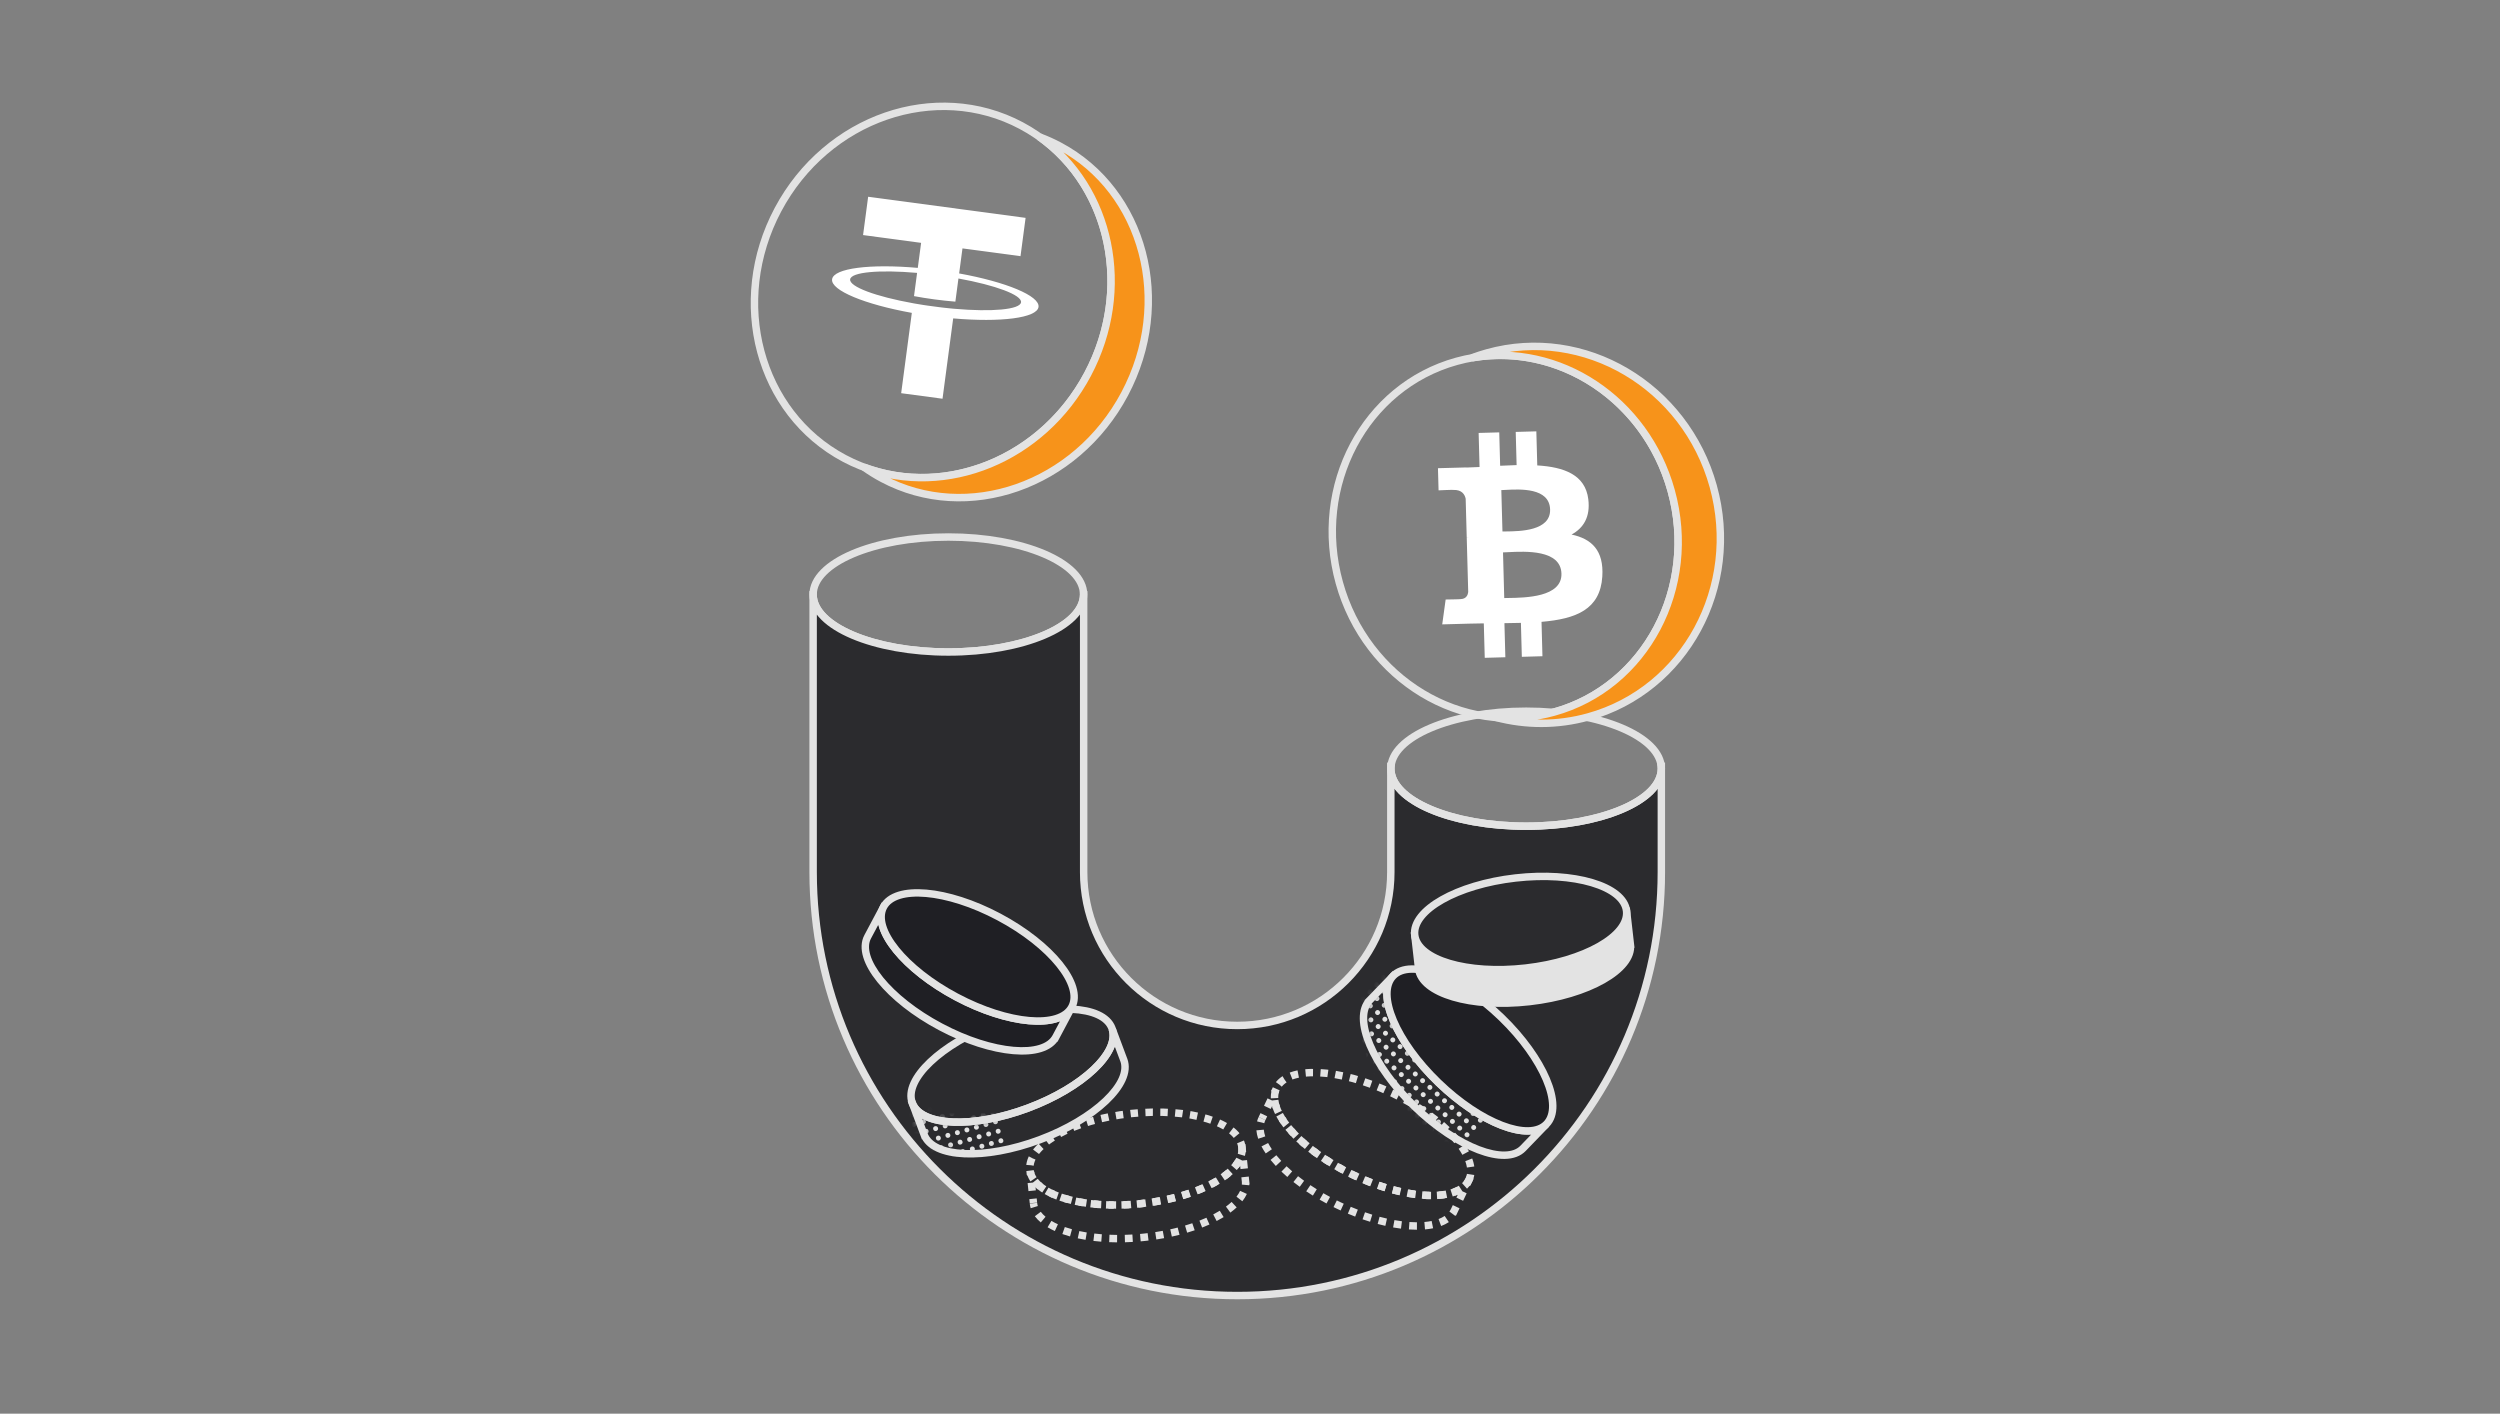 <svg width="336" height="190" viewBox="0 0 336 190" fill="none" xmlns="http://www.w3.org/2000/svg">
<rect x="0" y="0" width="336" height="190" fill="#808080" stroke="none"/>
<ellipse cx="127.46" cy="79.902" rx="18.175" ry="7.727" stroke="#E3E3E3"/>
<path fill-rule="evenodd" clip-rule="evenodd" d="M109.285 79.942H109.285V117.211C109.285 148.642 134.805 174.122 166.285 174.122C197.765 174.122 223.285 148.642 223.285 117.211V102.996H223.269C223.278 103.101 223.283 103.206 223.283 103.312C223.283 107.58 215.146 111.039 205.109 111.039C195.071 111.039 186.934 107.58 186.934 103.312C186.934 103.206 186.939 103.101 186.948 102.996H186.926V117.211C186.926 128.593 177.685 137.82 166.285 137.82C154.885 137.82 145.644 128.593 145.644 117.211V79.942H145.635C145.584 84.191 137.466 87.629 127.46 87.629C117.454 87.629 109.337 84.191 109.285 79.942Z" fill="#2B2B2E"/>
<path d="M109.285 79.942L109.785 79.936L109.779 79.442H109.285V79.942ZM109.285 79.942V79.442H108.785V79.942H109.285ZM223.285 102.996H223.785V102.496H223.285V102.996ZM223.269 102.996V102.496H222.719L222.771 103.043L223.269 102.996ZM186.948 102.996L187.446 103.043L187.498 102.496H186.948V102.996ZM186.926 102.996V102.496H186.426V102.996H186.926ZM145.644 79.942H146.144V79.442H145.644V79.942ZM145.635 79.942V79.442H145.141L145.135 79.936L145.635 79.942ZM109.285 79.442H109.285V80.442H109.285V79.442ZM108.785 79.942V117.211H109.785V79.942H108.785ZM108.785 117.211C108.785 148.919 134.53 174.622 166.285 174.622V173.622C135.08 173.622 109.785 148.365 109.785 117.211H108.785ZM166.285 174.622C198.041 174.622 223.785 148.919 223.785 117.211H222.785C222.785 148.365 197.49 173.622 166.285 173.622V174.622ZM223.785 117.211V102.996H222.785V117.211H223.785ZM223.285 102.496H223.269V103.496H223.285V102.496ZM222.771 103.043C222.779 103.132 222.783 103.222 222.783 103.312H223.783C223.783 103.19 223.778 103.07 223.766 102.949L222.771 103.043ZM222.783 103.312C222.783 104.208 222.358 105.105 221.501 105.967C220.641 106.831 219.372 107.632 217.765 108.316C214.551 109.682 210.077 110.539 205.109 110.539V111.539C210.178 111.539 214.791 110.667 218.156 109.236C219.837 108.521 221.23 107.657 222.21 106.672C223.191 105.685 223.783 104.549 223.783 103.312H222.783ZM205.109 110.539C200.14 110.539 195.666 109.682 192.453 108.316C190.845 107.632 189.576 106.831 188.716 105.967C187.859 105.105 187.434 104.208 187.434 103.312H186.434C186.434 104.549 187.026 105.685 188.007 106.672C188.987 107.657 190.38 108.521 192.061 109.236C195.426 110.667 200.039 111.539 205.109 111.539V110.539ZM187.434 103.312C187.434 103.222 187.438 103.132 187.446 103.043L186.451 102.949C186.439 103.07 186.434 103.19 186.434 103.312H187.434ZM186.948 102.496H186.926V103.496H186.948V102.496ZM186.426 102.996V117.211H187.426V102.996H186.426ZM186.426 117.211C186.426 128.316 177.41 137.32 166.285 137.32V138.32C177.96 138.32 187.426 128.87 187.426 117.211H186.426ZM166.285 137.32C155.161 137.32 146.144 128.316 146.144 117.211H145.144C145.144 128.87 154.61 138.32 166.285 138.32V137.32ZM146.144 117.211V79.942H145.144V117.211H146.144ZM145.644 79.442H145.635V80.442H145.644V79.442ZM145.135 79.936C145.124 80.829 144.691 81.723 143.828 82.582C142.963 83.442 141.692 84.239 140.086 84.919C136.874 86.278 132.413 87.129 127.46 87.129V88.129C132.514 88.129 137.114 87.262 140.475 85.84C142.155 85.129 143.549 84.27 144.533 83.29C145.519 82.309 146.12 81.18 146.135 79.948L145.135 79.936ZM127.46 87.129C122.508 87.129 118.046 86.278 114.834 84.919C113.228 84.239 111.957 83.442 111.092 82.582C110.229 81.723 109.796 80.829 109.785 79.936L108.785 79.948C108.8 81.18 109.401 82.309 110.387 83.29C111.371 84.27 112.765 85.129 114.445 85.84C117.806 87.262 122.407 88.129 127.46 88.129V87.129Z" fill="#E3E3E3"/>
<ellipse cx="205.109" cy="103.312" rx="18.175" ry="7.727" stroke="#E3E3E3"/>
<ellipse cx="202.302" cy="72.136" rx="23.141" ry="24.465" transform="rotate(-15.5 202.302 72.136)" stroke="#E3E3E3"/>
<path fill-rule="evenodd" clip-rule="evenodd" d="M213.468 96.353C226.488 92.743 234.005 78.861 230.258 65.347C226.51 51.834 212.917 43.806 199.897 47.416C199.19 47.613 198.498 47.839 197.824 48.094C209.489 46.028 221.193 53.656 224.603 65.952C228.214 78.972 221.158 92.296 208.842 95.711C206.256 96.428 203.643 96.651 201.096 96.436C205.05 97.472 209.288 97.513 213.468 96.353Z" fill="#F7931A"/>
<path d="M230.258 65.347L229.776 65.481L230.258 65.347ZM213.468 96.353L213.335 95.872H213.335L213.468 96.353ZM199.897 47.416L199.763 46.935L199.897 47.416ZM197.824 48.094L197.647 47.627L197.911 48.587L197.824 48.094ZM224.603 65.952L225.085 65.818L224.603 65.952ZM208.842 95.711L208.976 96.193L208.842 95.711ZM201.096 96.436L201.138 95.938L200.969 96.92L201.096 96.436ZM229.776 65.481C233.454 78.745 226.072 92.339 213.335 95.872L213.602 96.835C226.905 93.146 234.556 78.976 230.739 65.213L229.776 65.481ZM200.031 47.898C212.768 44.366 226.097 52.216 229.776 65.481L230.739 65.213C226.923 51.451 213.066 43.245 199.763 46.935L200.031 47.898ZM198.001 48.562C198.661 48.312 199.338 48.09 200.031 47.898L199.763 46.935C199.041 47.135 198.335 47.366 197.647 47.627L198.001 48.562ZM197.911 48.587C209.302 46.569 220.775 54.018 224.122 66.085L225.085 65.818C221.612 53.294 209.675 45.487 197.737 47.602L197.911 48.587ZM224.122 66.085C227.666 78.865 220.733 91.894 208.708 95.229L208.976 96.193C221.582 92.697 228.763 79.079 225.085 65.818L224.122 66.085ZM208.708 95.229C206.18 95.93 203.628 96.148 201.138 95.938L201.054 96.934C203.659 97.155 206.331 96.926 208.976 96.193L208.708 95.229ZM213.335 95.872C209.243 97.006 205.094 96.967 201.223 95.952L200.969 96.92C205.005 97.978 209.334 98.019 213.602 96.835L213.335 95.872Z" fill="#E3E3E3"/>
<path fill-rule="evenodd" clip-rule="evenodd" d="M213.467 67.09C213.062 63.798 210.196 62.769 206.609 62.552L206.484 57.973L203.713 58.05L203.833 62.509C203.12 62.527 202.392 62.562 201.666 62.597L201.62 62.599L201.499 58.111L198.728 58.187L198.852 62.765L198.731 62.771L198.731 62.771C198.173 62.797 197.623 62.823 197.087 62.837L197.087 62.822L193.262 62.926L193.344 65.903C193.344 65.903 195.391 65.807 195.358 65.846C196.481 65.816 196.863 66.461 196.986 67.025L197.128 72.241C197.205 72.239 197.306 72.24 197.422 72.251L197.129 72.26L197.328 79.568C197.287 79.924 197.095 80.496 196.309 80.519C196.347 80.549 194.295 80.575 194.295 80.575L193.835 83.917L197.444 83.818C197.831 83.808 198.216 83.802 198.596 83.796L198.597 83.796C198.875 83.791 199.15 83.787 199.423 83.781L199.55 88.411L202.32 88.334L202.195 83.755C202.956 83.748 203.693 83.734 204.411 83.714L204.534 88.275L207.305 88.197L207.18 83.576C211.835 83.179 215.065 81.909 215.35 77.497C215.581 73.946 213.88 72.409 211.217 71.844C212.803 70.977 213.767 69.5 213.467 67.09ZM209.859 77.096C209.948 80.271 204.985 80.338 202.713 80.369L202.713 80.369C202.508 80.372 202.325 80.374 202.17 80.379L202.005 74.242C202.194 74.237 202.425 74.226 202.685 74.212L202.685 74.212C205.011 74.094 209.772 73.851 209.859 77.096ZM202.387 71.426C204.282 71.405 208.413 71.36 208.334 68.474C208.254 65.522 204.286 65.738 202.348 65.843C202.129 65.855 201.937 65.865 201.778 65.87L201.93 71.433C202.06 71.429 202.215 71.427 202.387 71.426Z" fill="white"/>
<path fill-rule="evenodd" clip-rule="evenodd" d="M137.84 29.281L137.157 34.43L129.356 33.384L128.909 36.75C135.188 37.885 139.774 39.765 139.577 41.255C139.379 42.744 134.463 43.351 128.108 42.792L126.675 53.59L121.117 52.845L122.549 42.05C116.245 40.916 111.635 39.03 111.833 37.536C112.031 36.042 116.972 35.437 123.351 36.003L123.797 32.639L115.996 31.593L116.679 26.444L137.84 29.281ZM128.279 41.502C133.296 41.942 137.098 41.613 137.228 40.63C137.358 39.647 133.775 38.328 128.814 37.43L128.402 40.541C127.511 40.47 126.563 40.369 125.588 40.238C124.629 40.109 123.707 39.961 122.843 39.799L123.257 36.676C118.216 36.232 114.39 36.559 114.259 37.546C114.128 38.534 117.734 39.859 122.716 40.756L123.044 40.815L123.048 40.815C123.378 40.872 123.713 40.928 124.054 40.981L124.086 40.986L124.373 41.03L124.457 41.041L124.698 41.077L126.242 41.284L126.486 41.313L126.574 41.325L126.884 41.36L126.898 41.362C127.129 41.388 127.357 41.412 127.583 41.434L127.616 41.439L127.919 41.468L127.955 41.473L128.279 41.502Z" fill="white"/>
<path d="M149.484 138.308L149.953 138.133L149.009 138.463L149.484 138.308ZM122.64 148.315L123.103 148.125L122.919 147.677L122.465 147.847L122.64 148.315ZM122.637 148.316L122.462 147.848L121.993 148.023L122.168 148.492L122.637 148.316ZM124.197 152.491L123.729 152.666L123.904 153.134L124.373 152.959L124.197 152.491ZM124.199 152.49L124.668 152.315L124.493 151.847L124.024 152.022L124.199 152.49ZM124.199 152.49L123.731 152.665L123.731 152.665L124.199 152.49ZM150.999 142.358L150.53 142.534L150.534 142.543L150.538 142.552L150.999 142.358ZM149.009 138.463C149.215 139.093 149.133 139.843 148.729 140.697C148.323 141.552 147.608 142.474 146.616 143.406C144.631 145.269 141.604 147.105 137.987 148.457L138.337 149.394C142.049 148.006 145.198 146.108 147.3 144.135C148.35 143.15 149.156 142.129 149.632 141.125C150.108 140.121 150.269 139.099 149.96 138.153L149.009 138.463ZM137.987 148.457C134.359 149.813 130.861 150.414 128.138 150.305C126.776 150.251 125.631 150.021 124.767 149.638C123.904 149.256 123.355 148.74 123.103 148.125L122.178 148.505C122.557 149.429 123.345 150.102 124.362 150.553C125.378 151.002 126.657 151.247 128.099 151.305C130.983 151.419 134.615 150.785 138.337 149.394L137.987 148.457ZM122.465 147.847L122.462 147.848L122.812 148.785L122.815 148.783L122.465 147.847ZM122.168 148.492L123.729 152.666L124.666 152.316L123.105 148.141L122.168 148.492ZM124.373 152.959L124.375 152.959L124.024 152.022L124.022 152.023L124.373 152.959ZM123.731 152.665L123.731 152.665L124.668 152.315L124.668 152.315L123.731 152.665ZM123.731 152.665C124.085 153.613 124.861 154.306 125.876 154.771C126.887 155.235 128.169 155.49 129.616 155.555C132.512 155.683 136.174 155.05 139.927 153.647L139.576 152.71C135.918 154.078 132.393 154.676 129.66 154.555C128.293 154.495 127.15 154.255 126.293 153.862C125.439 153.47 124.903 152.943 124.668 152.315L123.731 152.665ZM139.927 153.647C143.68 152.244 146.858 150.319 148.96 148.322C150.01 147.324 150.81 146.291 151.269 145.277C151.729 144.26 151.86 143.228 151.506 142.281L150.569 142.631C150.804 143.259 150.745 144.009 150.358 144.865C149.969 145.724 149.263 146.655 148.271 147.597C146.288 149.481 143.235 151.342 139.576 152.71L139.927 153.647ZM151.506 142.281C151.491 142.242 151.476 142.203 151.46 142.165L150.538 142.552C150.549 142.578 150.559 142.605 150.569 142.631L151.506 142.281ZM151.467 142.183L149.953 138.133L149.016 138.483L150.53 142.534L151.467 142.183Z" fill="#E3E3E3"/>
<mask id="mask0_1680_3931" style="mask-type:alpha" maskUnits="userSpaceOnUse" x="122" y="138" width="30" height="18">
<path fill-rule="evenodd" clip-rule="evenodd" d="M149.484 138.308C150.514 141.459 145.491 146.185 138.162 148.925C130.812 151.673 123.903 151.393 122.64 148.315L122.637 148.316L124.197 152.491L124.199 152.49L124.199 152.49C125.378 155.641 132.34 155.949 139.752 153.178C147.163 150.407 152.216 145.607 151.037 142.456C151.025 142.423 151.012 142.391 150.999 142.358L149.484 138.308Z" fill="white"/>
</mask>
<g mask="url(#mask0_1680_3931)">
<circle cx="122.642" cy="155.341" r="0.333" transform="rotate(-16 122.642 155.341)" fill="#E3E3E3"/>
<circle cx="122.275" cy="154.062" r="0.333" transform="rotate(-16 122.275 154.062)" fill="#E3E3E3"/>
<circle cx="122.454" cy="149.858" r="0.333" transform="rotate(-16 122.454 149.858)" fill="#E3E3E3"/>
<circle cx="123.189" cy="152.417" r="0.333" transform="rotate(-16 123.189 152.417)" fill="#E3E3E3"/>
<circle cx="123.919" cy="154.975" r="0.333" transform="rotate(-16 123.919 154.975)" fill="#E3E3E3"/>
<circle cx="122.822" cy="151.137" r="0.333" transform="rotate(-16 122.822 151.137)" fill="#E3E3E3"/>
<circle cx="123.556" cy="153.696" r="0.333" transform="rotate(-16 123.556 153.696)" fill="#E3E3E3"/>
<circle cx="122.267" cy="144.375" r="0.333" transform="rotate(-16 122.267 144.375)" fill="#E3E3E3"/>
<circle cx="123.001" cy="146.933" r="0.333" transform="rotate(-16 123.001 146.933)" fill="#E3E3E3"/>
<circle cx="123.736" cy="149.491" r="0.333" transform="rotate(-16 123.736 149.491)" fill="#E3E3E3"/>
<circle cx="124.47" cy="152.049" r="0.333" transform="rotate(-16 124.47 152.049)" fill="#E3E3E3"/>
<circle cx="125.201" cy="154.608" r="0.333" transform="rotate(-16 125.201 154.608)" fill="#E3E3E3"/>
<circle cx="122.634" cy="145.654" r="0.333" transform="rotate(-16 122.634 145.654)" fill="#E3E3E3"/>
<circle cx="123.369" cy="148.212" r="0.333" transform="rotate(-16 123.369 148.212)" fill="#E3E3E3"/>
<circle cx="124.099" cy="150.77" r="0.333" transform="rotate(-16 124.099 150.77)" fill="#E3E3E3"/>
<circle cx="124.833" cy="153.329" r="0.333" transform="rotate(-16 124.833 153.329)" fill="#E3E3E3"/>
<circle cx="122.81" cy="141.449" r="0.333" transform="rotate(-16 122.81 141.449)" fill="#E3E3E3"/>
<circle cx="123.548" cy="144.007" r="0.333" transform="rotate(-16 123.548 144.007)" fill="#E3E3E3"/>
<circle cx="124.283" cy="146.566" r="0.333" transform="rotate(-16 124.283 146.566)" fill="#E3E3E3"/>
<circle cx="125.013" cy="149.125" r="0.333" transform="rotate(-16 125.013 149.125)" fill="#E3E3E3"/>
<circle cx="125.747" cy="151.682" r="0.333" transform="rotate(-16 125.747 151.682)" fill="#E3E3E3"/>
<circle cx="126.482" cy="154.241" r="0.333" transform="rotate(-16 126.482 154.241)" fill="#E3E3E3"/>
<circle cx="123.177" cy="142.728" r="0.333" transform="rotate(-16 123.177 142.728)" fill="#E3E3E3"/>
<circle cx="123.911" cy="145.287" r="0.333" transform="rotate(-16 123.911 145.287)" fill="#E3E3E3"/>
<circle cx="124.646" cy="147.845" r="0.333" transform="rotate(-16 124.646 147.845)" fill="#E3E3E3"/>
<circle cx="125.38" cy="150.404" r="0.333" transform="rotate(-16 125.38 150.404)" fill="#E3E3E3"/>
<circle cx="126.115" cy="152.962" r="0.333" transform="rotate(-16 126.115 152.962)" fill="#E3E3E3"/>
<circle cx="124.091" cy="141.083" r="0.333" transform="rotate(-16 124.091 141.083)" fill="#E3E3E3"/>
<circle cx="124.826" cy="143.64" r="0.333" transform="rotate(-16 124.826 143.64)" fill="#E3E3E3"/>
<circle cx="125.56" cy="146.199" r="0.333" transform="rotate(-16 125.56 146.199)" fill="#E3E3E3"/>
<circle cx="126.294" cy="148.757" r="0.333" transform="rotate(-16 126.294 148.757)" fill="#E3E3E3"/>
<circle cx="127.029" cy="151.316" r="0.333" transform="rotate(-16 127.029 151.316)" fill="#E3E3E3"/>
<circle cx="127.759" cy="153.875" r="0.333" transform="rotate(-16 127.759 153.875)" fill="#E3E3E3"/>
<circle cx="124.458" cy="142.362" r="0.333" transform="rotate(-16 124.458 142.362)" fill="#E3E3E3"/>
<circle cx="125.193" cy="144.92" r="0.333" transform="rotate(-16 125.193 144.92)" fill="#E3E3E3"/>
<circle cx="125.927" cy="147.478" r="0.333" transform="rotate(-16 125.927 147.478)" fill="#E3E3E3"/>
<circle cx="126.658" cy="150.037" r="0.333" transform="rotate(-16 126.658 150.037)" fill="#E3E3E3"/>
<circle cx="127.396" cy="152.595" r="0.333" transform="rotate(-16 127.396 152.595)" fill="#E3E3E3"/>
<circle cx="128.126" cy="155.154" r="0.333" transform="rotate(-16 128.126 155.154)" fill="#E3E3E3"/>
<circle cx="125.369" cy="140.715" r="0.333" transform="rotate(-16 125.369 140.715)" fill="#E3E3E3"/>
<circle cx="126.107" cy="143.274" r="0.333" transform="rotate(-16 126.107 143.274)" fill="#E3E3E3"/>
<circle cx="126.837" cy="145.833" r="0.333" transform="rotate(-16 126.837 145.833)" fill="#E3E3E3"/>
<circle cx="127.572" cy="148.39" r="0.333" transform="rotate(-16 127.572 148.39)" fill="#E3E3E3"/>
<circle cx="128.306" cy="150.949" r="0.333" transform="rotate(-16 128.306 150.949)" fill="#E3E3E3"/>
<circle cx="129.04" cy="153.507" r="0.333" transform="rotate(-16 129.04 153.507)" fill="#E3E3E3"/>
<circle cx="125.736" cy="141.995" r="0.333" transform="rotate(-16 125.736 141.995)" fill="#E3E3E3"/>
<circle cx="126.47" cy="144.553" r="0.333" transform="rotate(-16 126.47 144.553)" fill="#E3E3E3"/>
<circle cx="127.204" cy="147.112" r="0.333" transform="rotate(-16 127.204 147.112)" fill="#E3E3E3"/>
<circle cx="127.939" cy="149.67" r="0.333" transform="rotate(-16 127.939 149.67)" fill="#E3E3E3"/>
<circle cx="128.673" cy="152.228" r="0.333" transform="rotate(-16 128.673 152.228)" fill="#E3E3E3"/>
<circle cx="129.408" cy="154.787" r="0.333" transform="rotate(-16 129.408 154.787)" fill="#E3E3E3"/>
<circle cx="126.65" cy="140.348" r="0.333" transform="rotate(-16 126.65 140.348)" fill="#E3E3E3"/>
<circle cx="127.384" cy="142.907" r="0.333" transform="rotate(-16 127.384 142.907)" fill="#E3E3E3"/>
<circle cx="128.119" cy="145.465" r="0.333" transform="rotate(-16 128.119 145.465)" fill="#E3E3E3"/>
<circle cx="128.849" cy="148.024" r="0.333" transform="rotate(-16 128.849 148.024)" fill="#E3E3E3"/>
<circle cx="129.587" cy="150.583" r="0.333" transform="rotate(-16 129.587 150.583)" fill="#E3E3E3"/>
<circle cx="130.318" cy="153.141" r="0.333" transform="rotate(-16 130.318 153.141)" fill="#E3E3E3"/>
<circle cx="127.017" cy="141.628" r="0.333" transform="rotate(-16 127.017 141.628)" fill="#E3E3E3"/>
<circle cx="127.751" cy="144.186" r="0.333" transform="rotate(-16 127.751 144.186)" fill="#E3E3E3"/>
<circle cx="128.482" cy="146.745" r="0.333" transform="rotate(-16 128.482 146.745)" fill="#E3E3E3"/>
<circle cx="129.216" cy="149.303" r="0.333" transform="rotate(-16 129.216 149.303)" fill="#E3E3E3"/>
<circle cx="129.951" cy="151.862" r="0.333" transform="rotate(-16 129.951 151.862)" fill="#E3E3E3"/>
<circle cx="130.685" cy="154.42" r="0.333" transform="rotate(-16 130.685 154.42)" fill="#E3E3E3"/>
<circle cx="127.931" cy="139.982" r="0.333" transform="rotate(-16 127.931 139.982)" fill="#E3E3E3"/>
<circle cx="128.661" cy="142.541" r="0.333" transform="rotate(-16 128.661 142.541)" fill="#E3E3E3"/>
<circle cx="129.396" cy="145.099" r="0.333" transform="rotate(-16 129.396 145.099)" fill="#E3E3E3"/>
<circle cx="130.13" cy="147.657" r="0.333" transform="rotate(-16 130.13 147.657)" fill="#E3E3E3"/>
<circle cx="130.861" cy="150.215" r="0.333" transform="rotate(-16 130.861 150.215)" fill="#E3E3E3"/>
<circle cx="131.595" cy="152.774" r="0.333" transform="rotate(-16 131.595 152.774)" fill="#E3E3E3"/>
<circle cx="132.329" cy="155.332" r="0.333" transform="rotate(-16 132.329 155.332)" fill="#E3E3E3"/>
<circle cx="128.298" cy="141.261" r="0.333" transform="rotate(-16 128.298 141.261)" fill="#E3E3E3"/>
<circle cx="129.029" cy="143.82" r="0.333" transform="rotate(-16 129.029 143.82)" fill="#E3E3E3"/>
<circle cx="129.763" cy="146.378" r="0.333" transform="rotate(-16 129.763 146.378)" fill="#E3E3E3"/>
<circle cx="130.497" cy="148.936" r="0.333" transform="rotate(-16 130.497 148.936)" fill="#E3E3E3"/>
<circle cx="131.228" cy="151.495" r="0.333" transform="rotate(-16 131.228 151.495)" fill="#E3E3E3"/>
<circle cx="131.966" cy="154.053" r="0.333" transform="rotate(-16 131.966 154.053)" fill="#E3E3E3"/>
<circle cx="129.208" cy="139.615" r="0.333" transform="rotate(-16 129.208 139.615)" fill="#E3E3E3"/>
<circle cx="129.943" cy="142.173" r="0.333" transform="rotate(-16 129.943 142.173)" fill="#E3E3E3"/>
<circle cx="130.677" cy="144.732" r="0.333" transform="rotate(-16 130.677 144.732)" fill="#E3E3E3"/>
<circle cx="131.408" cy="147.291" r="0.333" transform="rotate(-16 131.408 147.291)" fill="#E3E3E3"/>
<circle cx="132.142" cy="149.849" r="0.333" transform="rotate(-16 132.142 149.849)" fill="#E3E3E3"/>
<circle cx="132.876" cy="152.407" r="0.333" transform="rotate(-16 132.876 152.407)" fill="#E3E3E3"/>
<circle cx="133.611" cy="154.965" r="0.333" transform="rotate(-16 133.611 154.965)" fill="#E3E3E3"/>
<circle cx="129.576" cy="140.894" r="0.333" transform="rotate(-16 129.576 140.894)" fill="#E3E3E3"/>
<circle cx="130.31" cy="143.453" r="0.333" transform="rotate(-16 130.31 143.453)" fill="#E3E3E3"/>
<circle cx="131.04" cy="146.011" r="0.333" transform="rotate(-16 131.04 146.011)" fill="#E3E3E3"/>
<circle cx="131.775" cy="148.569" r="0.333" transform="rotate(-16 131.775 148.569)" fill="#E3E3E3"/>
<circle cx="132.509" cy="151.128" r="0.333" transform="rotate(-16 132.509 151.128)" fill="#E3E3E3"/>
<circle cx="133.244" cy="153.686" r="0.333" transform="rotate(-16 133.244 153.686)" fill="#E3E3E3"/>
<circle cx="130.49" cy="139.249" r="0.333" transform="rotate(-16 130.49 139.249)" fill="#E3E3E3"/>
<circle cx="131.22" cy="141.807" r="0.333" transform="rotate(-16 131.22 141.807)" fill="#E3E3E3"/>
<circle cx="131.954" cy="144.365" r="0.333" transform="rotate(-16 131.954 144.365)" fill="#E3E3E3"/>
<circle cx="132.689" cy="146.923" r="0.333" transform="rotate(-16 132.689 146.923)" fill="#E3E3E3"/>
<circle cx="133.423" cy="149.482" r="0.333" transform="rotate(-16 133.423 149.482)" fill="#E3E3E3"/>
<circle cx="134.154" cy="152.041" r="0.333" transform="rotate(-16 134.154 152.041)" fill="#E3E3E3"/>
<circle cx="134.888" cy="154.599" r="0.333" transform="rotate(-16 134.888 154.599)" fill="#E3E3E3"/>
<circle cx="130.857" cy="140.528" r="0.333" transform="rotate(-16 130.857 140.528)" fill="#E3E3E3"/>
<circle cx="131.587" cy="143.087" r="0.333" transform="rotate(-16 131.587 143.087)" fill="#E3E3E3"/>
<circle cx="132.322" cy="145.644" r="0.333" transform="rotate(-16 132.322 145.644)" fill="#E3E3E3"/>
<circle cx="133.056" cy="148.203" r="0.333" transform="rotate(-16 133.056 148.203)" fill="#E3E3E3"/>
<circle cx="133.786" cy="150.761" r="0.333" transform="rotate(-16 133.786 150.761)" fill="#E3E3E3"/>
<circle cx="134.521" cy="153.319" r="0.333" transform="rotate(-16 134.521 153.319)" fill="#E3E3E3"/>
</g>
<ellipse cx="136.029" cy="143.22" rx="14.326" ry="6.091" transform="rotate(-20.5 136.029 143.22)" stroke="#E3E3E3"/>
<path d="M166.926 154.302L166.874 153.805L166.392 153.856L166.427 154.339L166.926 154.302ZM138.439 157.339L138.933 157.263L137.942 157.391L138.439 157.339ZM138.893 161.654L139.391 161.616L139.391 161.609L139.39 161.602L138.893 161.654ZM167.395 158.734L167.343 158.237L166.845 158.289L166.898 158.786L167.395 158.734ZM167.396 158.734L167.448 159.231L167.946 159.179L167.893 158.682L167.396 158.734ZM166.93 154.302L167.427 154.25L167.375 153.752L166.878 153.805L166.93 154.302ZM166.427 154.339C166.437 154.479 166.434 154.619 166.417 154.76L167.41 154.88C167.434 154.677 167.44 154.471 167.425 154.266L166.427 154.339ZM166.164 155.593C166.041 155.849 165.875 156.108 165.666 156.369L166.447 156.995C166.696 156.683 166.905 156.36 167.065 156.027L166.164 155.593ZM165.007 157.067C164.778 157.275 164.524 157.482 164.244 157.686L164.833 158.494C165.139 158.271 165.423 158.041 165.681 157.804L165.007 157.067ZM163.414 158.236C163.138 158.403 162.846 158.567 162.537 158.726L162.996 159.614C163.323 159.446 163.636 159.271 163.932 159.091L163.414 158.236ZM161.627 159.162C161.327 159.296 161.015 159.426 160.692 159.551L161.054 160.484C161.391 160.353 161.718 160.217 162.035 160.075L161.627 159.162ZM159.735 159.898C159.42 160.005 159.096 160.107 158.765 160.205L159.047 161.164C159.391 161.063 159.728 160.957 160.056 160.845L159.735 159.898ZM157.782 160.475C157.456 160.558 157.125 160.636 156.787 160.71L157.001 161.687C157.349 161.611 157.692 161.53 158.029 161.444L157.782 160.475ZM155.786 160.912C155.455 160.973 155.118 161.029 154.777 161.081L154.928 162.07C155.279 162.017 155.626 161.958 155.968 161.895L155.786 160.912ZM153.764 161.219C153.595 161.239 153.426 161.258 153.255 161.276L153.36 162.271C153.535 162.252 153.71 162.233 153.884 162.212L153.764 161.219ZM153.255 161.276C153.085 161.294 152.915 161.311 152.746 161.326L152.836 162.322C153.01 162.306 153.184 162.289 153.36 162.271L153.255 161.276ZM151.729 161.402C151.386 161.422 151.046 161.437 150.71 161.446L150.737 162.445C151.084 162.436 151.434 162.421 151.788 162.4L151.729 161.402ZM149.691 161.457C149.347 161.455 149.007 161.447 148.673 161.434L148.633 162.433C148.979 162.447 149.33 162.455 149.686 162.457L149.691 161.457ZM147.657 161.375C147.314 161.349 146.976 161.316 146.647 161.278L146.531 162.271C146.874 162.311 147.224 162.345 147.581 162.372L147.657 161.375ZM145.641 161.138C145.3 161.083 144.969 161.022 144.647 160.954L144.44 161.932C144.778 162.004 145.126 162.068 145.482 162.126L145.641 161.138ZM143.669 160.718C143.335 160.627 143.015 160.529 142.711 160.423L142.384 161.369C142.711 161.482 143.052 161.586 143.406 161.683L143.669 160.718ZM141.786 160.061C141.471 159.921 141.179 159.773 140.912 159.618L140.409 160.482C140.711 160.658 141.035 160.822 141.381 160.975L141.786 160.061ZM140.12 159.078C139.86 158.868 139.643 158.65 139.467 158.428L138.682 159.047C138.91 159.336 139.182 159.605 139.492 159.855L140.12 159.078ZM139.037 157.671C138.989 157.537 138.955 157.401 138.933 157.263L137.945 157.415C137.976 157.618 138.027 157.816 138.096 158.009L139.037 157.671ZM137.942 157.391L137.999 157.931L138.993 157.826L138.936 157.287L137.942 157.391ZM138.112 159.009L138.225 160.088L139.22 159.984L139.106 158.905L138.112 159.009ZM138.339 161.167L138.395 161.706L139.39 161.602L139.333 161.063L138.339 161.167ZM138.394 161.692C138.395 161.7 138.395 161.707 138.396 161.715L139.392 161.631C139.392 161.626 139.392 161.621 139.391 161.616L138.394 161.692ZM138.4 161.759C138.401 161.767 138.401 161.774 138.402 161.782L139.397 161.677C139.396 161.672 139.396 161.667 139.395 161.662L138.4 161.759ZM138.402 161.782C138.424 161.988 138.466 162.19 138.527 162.387L139.482 162.092C139.44 161.956 139.412 161.818 139.397 161.677L138.402 161.782ZM139.08 163.46C139.302 163.759 139.571 164.038 139.879 164.297L140.522 163.532C140.265 163.316 140.052 163.093 139.883 162.864L139.08 163.46ZM140.795 164.944C141.097 165.125 141.423 165.294 141.771 165.452L142.184 164.541C141.867 164.398 141.575 164.246 141.309 164.086L140.795 164.944ZM142.78 165.856C143.109 165.972 143.452 166.079 143.809 166.178L144.075 165.214C143.739 165.121 143.418 165.021 143.113 164.913L142.78 165.856ZM144.849 166.433C145.19 166.506 145.54 166.573 145.899 166.632L146.061 165.645C145.717 165.588 145.383 165.525 145.06 165.456L144.849 166.433ZM146.955 166.78C147.301 166.821 147.654 166.856 148.013 166.884L148.091 165.887C147.745 165.86 147.405 165.827 147.073 165.787L146.955 166.78ZM149.073 166.947C149.422 166.962 149.776 166.97 150.134 166.973L150.141 165.973C149.794 165.97 149.451 165.962 149.114 165.948L149.073 166.947ZM151.194 166.962C151.543 166.952 151.896 166.937 152.253 166.916L152.194 165.918C151.848 165.938 151.506 165.953 151.167 165.962L151.194 166.962ZM153.308 166.838C153.484 166.822 153.66 166.805 153.836 166.787L153.732 165.792C153.56 165.81 153.389 165.827 153.219 165.842L153.308 166.838ZM153.836 166.787C154.013 166.768 154.188 166.748 154.363 166.727L154.243 165.734C154.074 165.755 153.903 165.774 153.732 165.792L153.836 166.787ZM155.412 166.584C155.765 166.531 156.114 166.472 156.457 166.408L156.276 165.425C155.942 165.487 155.604 165.544 155.262 165.596L155.412 166.584ZM157.496 166.199C157.846 166.122 158.19 166.04 158.529 165.954L158.281 164.985C157.954 165.069 157.621 165.148 157.281 165.222L157.496 166.199ZM159.552 165.672C159.898 165.569 160.236 165.462 160.566 165.35L160.244 164.403C159.927 164.511 159.602 164.614 159.268 164.713L159.552 165.672ZM161.568 164.985C161.907 164.852 162.235 164.715 162.553 164.572L162.144 163.66C161.842 163.795 161.528 163.927 161.204 164.053L161.568 164.985ZM163.518 164.106C163.846 163.936 164.16 163.759 164.457 163.578L163.936 162.724C163.659 162.893 163.366 163.058 163.057 163.219L163.518 164.106ZM165.36 162.973C165.667 162.746 165.951 162.513 166.209 162.273L165.528 161.541C165.301 161.752 165.047 161.961 164.767 162.168L165.36 162.973ZM166.971 161.45C167.218 161.133 167.424 160.804 167.578 160.464L166.668 160.049C166.551 160.308 166.389 160.57 166.183 160.835L166.971 161.45ZM167.896 159.301C167.915 159.095 167.914 158.889 167.892 158.682L166.898 158.787C166.912 158.927 166.913 159.068 166.9 159.21L167.896 159.301ZM167.892 158.682L167.892 158.682L166.898 158.787L166.898 158.787L167.892 158.682ZM167.892 158.682L167.892 158.682L166.898 158.786L166.898 158.786L167.892 158.682ZM167.447 159.231L167.447 159.231L167.343 158.237L167.343 158.237L167.447 159.231ZM167.448 159.231L167.448 159.231L167.344 158.237L167.343 158.237L167.448 159.231ZM167.893 158.682L167.835 158.128L166.841 158.232L166.899 158.786L167.893 158.682ZM167.719 157.02L167.602 155.912L166.608 156.016L166.724 157.124L167.719 157.02ZM167.486 154.804L167.427 154.25L166.433 154.354L166.491 154.908L167.486 154.804ZM166.878 153.805L166.877 153.805L166.981 154.799L166.982 154.799L166.878 153.805ZM166.875 153.805L166.874 153.805L166.978 154.799L166.979 154.799L166.875 153.805Z" fill="#E3E3E3"/>
<ellipse cx="152.67" cy="155.716" rx="14.326" ry="6.091" transform="rotate(-6 152.67 155.716)" stroke="#E3E3E3" stroke-dasharray="1 1"/>
<path fill-rule="evenodd" clip-rule="evenodd" d="M144.009 135.416C142.355 138.303 135.469 137.679 128.541 133.995C121.613 130.311 117.245 124.951 118.713 121.966L118.712 121.965L116.656 125.833C116.643 125.855 116.63 125.878 116.618 125.901C115.039 128.871 119.422 134.29 126.408 138.005C133.394 141.719 140.337 142.323 141.917 139.352L141.917 139.351L141.918 139.352L144.011 135.417L144.009 135.416Z" fill="#1F1F24"/>
<path d="M144.009 135.416L144.244 134.975L143.816 134.747L143.575 135.167L144.009 135.416ZM118.713 121.966L119.161 122.186L119.375 121.752L118.947 121.524L118.713 121.966ZM118.712 121.965L118.947 121.524L118.505 121.289L118.27 121.731L118.712 121.965ZM116.656 125.833L117.09 126.08L117.094 126.074L117.097 126.067L116.656 125.833ZM141.917 139.351L142.152 138.91L141.711 138.675L141.476 139.117L141.917 139.351ZM141.918 139.352L141.684 139.793L142.125 140.028L142.36 139.587L141.918 139.352ZM144.011 135.417L144.452 135.652L144.687 135.21L144.245 134.975L144.011 135.417ZM143.575 135.167C143.245 135.744 142.633 136.184 141.727 136.45C140.821 136.717 139.656 136.796 138.298 136.671C135.584 136.423 132.195 135.372 128.775 133.553L128.306 134.436C131.814 136.302 135.332 137.404 138.207 137.667C139.643 137.799 140.943 137.723 142.009 137.409C143.077 137.096 143.946 136.532 144.443 135.665L143.575 135.167ZM128.775 133.553C125.356 131.735 122.589 129.513 120.866 127.402C120.003 126.346 119.418 125.336 119.131 124.435C118.846 123.536 118.868 122.783 119.161 122.186L118.264 121.745C117.823 122.642 117.841 123.678 118.178 124.738C118.515 125.797 119.179 126.917 120.091 128.035C121.917 130.271 124.798 132.571 128.306 134.436L128.775 133.553ZM118.947 121.524L118.947 121.524L118.477 122.407L118.478 122.407L118.947 121.524ZM118.27 121.731L116.214 125.598L117.097 126.067L119.153 122.2L118.27 121.731ZM116.221 125.585C116.206 125.612 116.191 125.639 116.177 125.666L117.06 126.136C117.069 126.117 117.08 126.099 117.09 126.08L116.221 125.585ZM116.177 125.666C115.702 126.559 115.697 127.6 116.021 128.668C116.343 129.733 117.001 130.862 117.912 131.988C119.735 134.242 122.635 136.565 126.173 138.446L126.643 137.563C123.194 135.73 120.41 133.486 118.69 131.359C117.829 130.295 117.251 129.28 116.978 128.378C116.705 127.478 116.745 126.728 117.06 126.136L116.177 125.666ZM126.173 138.446C129.711 140.327 133.258 141.432 136.147 141.683C137.59 141.809 138.893 141.723 139.957 141.395C141.023 141.066 141.883 140.48 142.358 139.587L141.475 139.118C141.16 139.71 140.56 140.162 139.662 140.439C138.761 140.717 137.597 140.806 136.233 140.687C133.508 140.45 130.091 139.397 126.643 137.563L126.173 138.446ZM142.358 139.587L142.359 139.586L141.476 139.117L141.475 139.118L142.358 139.587ZM141.683 139.793L141.684 139.793L142.153 138.91L142.152 138.91L141.683 139.793ZM142.36 139.587L144.452 135.652L143.569 135.182L141.477 139.117L142.36 139.587ZM144.245 134.975L144.244 134.975L143.774 135.858L143.776 135.858L144.245 134.975Z" fill="#E3E3E3"/>
<ellipse cx="131.399" cy="128.616" rx="14.326" ry="6.091" transform="rotate(28 131.399 128.616)" fill="#1F1F24" stroke="#E3E3E3"/>
<path d="M197.386 158.658L197.601 158.207L197.164 157.998L196.942 158.429L197.386 158.658ZM171.521 146.339L171.98 146.537L171.07 146.124L171.521 146.339ZM169.623 150.318L170.073 150.536L170.074 150.533L169.623 150.318ZM169.609 150.347L169.159 150.129L169.157 150.132L169.609 150.347ZM195.47 162.682L195.685 162.231L195.234 162.016L195.019 162.467L195.47 162.682ZM195.47 162.682L195.255 163.133L195.706 163.349L195.922 162.897L195.47 162.682ZM197.389 158.66L197.84 158.875L198.056 158.424L197.604 158.208L197.389 158.66ZM196.942 158.429C196.878 158.554 196.801 158.672 196.713 158.783L197.497 159.404C197.624 159.243 197.736 159.071 197.83 158.888L196.942 158.429ZM196.062 159.361C195.824 159.515 195.547 159.65 195.232 159.763L195.571 160.704C195.947 160.569 196.294 160.402 196.604 160.202L196.062 159.361ZM194.306 160.013C194.002 160.072 193.677 160.115 193.332 160.143L193.412 161.14C193.789 161.11 194.152 161.061 194.496 160.995L194.306 160.013ZM192.337 160.178C192.014 160.177 191.679 160.163 191.333 160.138L191.26 161.135C191.627 161.162 191.985 161.177 192.331 161.178L192.337 160.178ZM190.329 160.034C190.003 159.992 189.669 159.939 189.328 159.878L189.149 160.861C189.506 160.926 189.856 160.981 190.199 161.026L190.329 160.034ZM188.331 159.674C188.007 159.6 187.677 159.518 187.343 159.428L187.083 160.394C187.429 160.487 187.772 160.572 188.11 160.649L188.331 159.674ZM186.364 159.144C186.043 159.045 185.719 158.939 185.393 158.825L185.065 159.77C185.402 159.887 185.737 159.997 186.068 160.1L186.364 159.144ZM184.434 158.474C184.12 158.353 183.803 158.226 183.486 158.092L183.097 159.013C183.424 159.151 183.751 159.283 184.075 159.408L184.434 158.474ZM182.55 157.68C182.395 157.609 182.24 157.536 182.085 157.463L181.655 158.365C181.814 158.441 181.974 158.516 182.133 158.589L182.55 157.68ZM182.085 157.463C181.931 157.389 181.777 157.314 181.625 157.239L181.181 158.135C181.338 158.212 181.496 158.289 181.655 158.365L182.085 157.463ZM180.717 156.771C180.413 156.609 180.115 156.443 179.823 156.275L179.324 157.142C179.625 157.315 179.932 157.486 180.245 157.653L180.717 156.771ZM178.948 155.751C178.654 155.57 178.368 155.385 178.09 155.198L177.533 156.029C177.822 156.222 178.117 156.413 178.42 156.601L178.948 155.751ZM177.253 154.616C176.974 154.414 176.703 154.21 176.442 154.004L175.823 154.79C176.096 155.004 176.377 155.216 176.667 155.426L177.253 154.616ZM175.656 153.359C175.394 153.133 175.143 152.907 174.905 152.68L174.216 153.405C174.467 153.644 174.73 153.881 175.004 154.117L175.656 153.359ZM174.193 151.966C173.956 151.714 173.734 151.462 173.53 151.213L172.757 151.847C172.976 152.115 173.212 152.383 173.464 152.651L174.193 151.966ZM172.931 150.418C172.735 150.133 172.564 149.854 172.418 149.581L171.537 150.053C171.702 150.361 171.892 150.672 172.107 150.984L172.931 150.418ZM172.028 148.705C171.917 148.389 171.847 148.09 171.815 147.808L170.822 147.919C170.863 148.286 170.952 148.66 171.084 149.036L172.028 148.705ZM171.851 146.938C171.882 146.799 171.924 146.666 171.98 146.537L171.062 146.141C170.98 146.33 170.918 146.525 170.874 146.725L171.851 146.938ZM171.07 146.124L170.832 146.621L171.735 147.051L171.972 146.554L171.07 146.124ZM170.358 147.616L169.883 148.61L170.786 149.041L171.26 148.046L170.358 147.616ZM169.409 149.605L169.172 150.102L170.074 150.533L170.312 150.036L169.409 149.605ZM169.173 150.1L169.169 150.107L170.069 150.543L170.073 150.536L169.173 150.1ZM169.162 150.122L169.159 150.129L170.059 150.565L170.062 150.558L169.162 150.122ZM169.157 150.132C169.068 150.32 168.998 150.514 168.947 150.714L169.916 150.961C169.951 150.823 169.999 150.69 170.06 150.563L169.157 150.132ZM168.858 151.917C168.891 152.288 168.974 152.667 169.102 153.049L170.05 152.732C169.944 152.414 169.879 152.112 169.855 151.829L168.858 151.917ZM169.545 154.079C169.708 154.391 169.898 154.706 170.112 155.022L170.94 154.461C170.745 154.173 170.575 153.891 170.431 153.616L169.545 154.079ZM170.761 155.893C170.981 156.164 171.217 156.435 171.47 156.705L172.201 156.023C171.963 155.768 171.742 155.515 171.538 155.263L170.761 155.893ZM172.224 157.467C172.476 157.707 172.74 157.947 173.015 158.185L173.669 157.428C173.405 157.2 173.154 156.972 172.915 156.744L172.224 157.467ZM173.838 158.863C174.111 159.079 174.394 159.293 174.686 159.505L175.273 158.695C174.992 158.491 174.72 158.285 174.457 158.078L173.838 158.863ZM175.557 160.112C175.846 160.307 176.144 160.499 176.449 160.688L176.976 159.839C176.682 159.656 176.394 159.47 176.114 159.282L175.557 160.112ZM177.357 161.232C177.66 161.407 177.969 161.579 178.284 161.747L178.756 160.865C178.45 160.702 178.15 160.535 177.857 160.366L177.357 161.232ZM179.225 162.232C179.383 162.31 179.542 162.387 179.702 162.464L180.132 161.561C179.977 161.487 179.822 161.412 179.669 161.336L179.225 162.232ZM179.702 162.464C179.862 162.54 180.022 162.615 180.182 162.688L180.599 161.779C180.444 161.708 180.288 161.635 180.132 161.561L179.702 162.464ZM181.151 163.115C181.48 163.253 181.808 163.385 182.134 163.511L182.493 162.577C182.177 162.456 181.859 162.328 181.54 162.193L181.151 163.115ZM183.129 163.875C183.468 163.992 183.804 164.102 184.138 164.205L184.433 163.25C184.11 163.15 183.785 163.044 183.457 162.93L183.129 163.875ZM185.158 164.5C185.506 164.593 185.851 164.678 186.19 164.755L186.411 163.779C186.084 163.706 185.753 163.624 185.417 163.534L185.158 164.5ZM187.235 164.967C187.594 165.032 187.946 165.086 188.291 165.13L188.419 164.139C188.091 164.096 187.755 164.045 187.412 163.983L187.235 164.967ZM189.357 165.237C189.727 165.263 190.086 165.277 190.435 165.277L190.436 164.277C190.112 164.277 189.775 164.264 189.428 164.24L189.357 165.237ZM191.521 165.233C191.901 165.201 192.265 165.15 192.61 165.08L192.412 164.1C192.108 164.161 191.782 164.207 191.436 164.237L191.521 165.233ZM193.69 164.776C194.066 164.635 194.413 164.462 194.722 164.253L194.163 163.424C193.928 163.583 193.653 163.722 193.339 163.84L193.69 164.776ZM195.601 163.427C195.725 163.262 195.832 163.085 195.921 162.898L195.019 162.467C194.958 162.595 194.885 162.716 194.8 162.83L195.601 163.427ZM195.921 162.898L195.921 162.898L195.019 162.467L195.019 162.467L195.921 162.898ZM195.921 162.897L195.921 162.897L195.019 162.467L195.019 162.467L195.921 162.897ZM195.255 163.133L195.255 163.133L195.685 162.231L195.685 162.231L195.255 163.133ZM195.255 163.133L195.255 163.133L195.686 162.231L195.686 162.231L195.255 163.133ZM195.922 162.897L196.161 162.395L195.259 161.964L195.019 162.467L195.922 162.897ZM196.641 161.389L197.121 160.383L196.218 159.953L195.739 160.958L196.641 161.389ZM197.6 159.378L197.84 158.875L196.938 158.444L196.698 158.947L197.6 159.378ZM197.604 158.208L197.604 158.208L197.173 159.111L197.174 159.111L197.604 158.208ZM197.602 158.207L197.601 158.207L197.171 159.11L197.172 159.11L197.602 158.207Z" fill="#E3E3E3"/>
<ellipse cx="184.492" cy="152.416" rx="14.326" ry="6.091" transform="rotate(25.5 184.492 152.416)" stroke="#E3E3E3" stroke-dasharray="1 1"/>
<path d="M207.78 151.145L208.14 151.492L207.435 150.783L207.78 151.145ZM187.186 131.229L187.557 131.564L187.882 131.205L187.534 130.869L187.186 131.229ZM187.184 131.227L187.531 130.867L187.171 130.52L186.824 130.879L187.184 131.227ZM184.088 134.432L183.728 134.085L183.381 134.445L183.74 134.792L184.088 134.432ZM184.088 134.433L184.448 134.78L184.795 134.421L184.436 134.073L184.088 134.433ZM204.749 154.284L204.389 153.937L204.38 153.947L204.749 154.284ZM207.435 150.783C206.955 151.241 206.243 151.491 205.299 151.494C204.353 151.496 203.212 151.249 201.943 150.754C199.407 149.765 196.446 147.823 193.667 145.139L192.972 145.859C195.824 148.612 198.894 150.638 201.58 151.686C202.922 152.209 204.191 152.497 205.302 152.494C206.414 152.491 207.405 152.194 208.125 151.507L207.435 150.783ZM193.667 145.139C190.882 142.45 188.835 139.552 187.76 137.048C187.222 135.796 186.937 134.664 186.91 133.719C186.883 132.776 187.112 132.057 187.557 131.564L186.815 130.894C186.146 131.635 185.878 132.635 185.91 133.748C185.942 134.858 186.272 136.118 186.841 137.443C187.98 140.095 190.115 143.099 192.972 145.859L193.667 145.139ZM187.534 130.869L187.531 130.867L186.836 131.586L186.839 131.589L187.534 130.869ZM186.824 130.879L183.728 134.085L184.447 134.78L187.543 131.574L186.824 130.879ZM183.74 134.792L183.741 134.793L184.436 134.073L184.435 134.073L183.74 134.792ZM183.729 134.086C183.026 134.814 182.735 135.813 182.752 136.928C182.769 138.041 183.091 139.308 183.656 140.641C184.787 143.31 186.934 146.342 189.816 149.125L190.511 148.406C187.702 145.693 185.644 142.769 184.577 140.251C184.042 138.991 183.766 137.856 183.752 136.913C183.738 135.974 183.983 135.263 184.448 134.78L183.729 134.086ZM189.816 149.125C192.698 151.908 195.804 153.949 198.511 154.986C199.864 155.504 201.14 155.781 202.253 155.759C203.369 155.737 204.357 155.411 205.06 154.683L204.34 153.989C203.875 154.471 203.173 154.741 202.233 154.759C201.291 154.778 200.147 154.542 198.869 154.052C196.315 153.074 193.32 151.119 190.511 148.406L189.816 149.125ZM205.06 154.683C205.079 154.663 205.098 154.643 205.117 154.622L204.38 153.947C204.367 153.961 204.354 153.975 204.34 153.989L205.06 154.683ZM205.108 154.632L208.14 151.492L207.42 150.798L204.389 153.937L205.108 154.632Z" fill="#E3E3E3"/>
<mask id="mask1_1680_3931" style="mask-type:alpha" maskUnits="userSpaceOnUse" x="183" y="131" width="25" height="25">
<path fill-rule="evenodd" clip-rule="evenodd" d="M207.78 151.145C205.381 153.435 198.951 150.936 193.32 145.499C187.677 140.05 184.956 133.696 187.186 131.229L187.184 131.227L184.088 134.432L184.088 134.433C181.753 136.854 184.473 143.27 190.164 148.765C195.855 154.262 202.363 156.756 204.7 154.336C204.716 154.319 204.733 154.302 204.749 154.284L207.78 151.145Z" fill="white"/>
</mask>
<g mask="url(#mask1_1680_3931)">
<circle cx="183.103" cy="132.41" r="0.333" transform="rotate(42.5 183.103 132.41)" fill="#E3E3E3"/>
<circle cx="184.001" cy="131.428" r="0.333" transform="rotate(42.5 184.001 131.428)" fill="#E3E3E3"/>
<circle cx="185.88" cy="131.346" r="0.333" transform="rotate(42.5 185.88 131.346)" fill="#E3E3E3"/>
<circle cx="184.083" cy="133.309" r="0.333" transform="rotate(42.5 184.083 133.309)" fill="#E3E3E3"/>
<circle cx="184.981" cy="132.327" r="0.333" transform="rotate(42.5 184.981 132.327)" fill="#E3E3E3"/>
<circle cx="183.185" cy="134.289" r="0.333" transform="rotate(42.5 183.185 134.289)" fill="#E3E3E3"/>
<circle cx="186.864" cy="132.245" r="0.333" transform="rotate(42.5 186.864 132.245)" fill="#E3E3E3"/>
<circle cx="185.063" cy="134.207" r="0.333" transform="rotate(42.5 185.063 134.207)" fill="#E3E3E3"/>
<circle cx="183.267" cy="136.169" r="0.333" transform="rotate(42.5 183.267 136.169)" fill="#E3E3E3"/>
<circle cx="187.763" cy="131.264" r="0.333" transform="rotate(42.5 187.763 131.264)" fill="#E3E3E3"/>
<circle cx="185.962" cy="133.226" r="0.333" transform="rotate(42.5 185.962 133.226)" fill="#E3E3E3"/>
<circle cx="184.165" cy="135.189" r="0.333" transform="rotate(42.5 184.165 135.189)" fill="#E3E3E3"/>
<circle cx="189.642" cy="131.182" r="0.333" transform="rotate(42.5 189.642 131.182)" fill="#E3E3E3"/>
<circle cx="187.845" cy="133.144" r="0.333" transform="rotate(42.5 187.845 133.144)" fill="#E3E3E3"/>
<circle cx="186.044" cy="135.106" r="0.333" transform="rotate(42.5 186.044 135.106)" fill="#E3E3E3"/>
<circle cx="184.247" cy="137.069" r="0.333" transform="rotate(42.5 184.247 137.069)" fill="#E3E3E3"/>
<circle cx="188.743" cy="132.162" r="0.333" transform="rotate(42.5 188.743 132.162)" fill="#E3E3E3"/>
<circle cx="186.946" cy="134.125" r="0.333" transform="rotate(42.5 186.946 134.125)" fill="#E3E3E3"/>
<circle cx="185.146" cy="136.087" r="0.333" transform="rotate(42.5 185.146 136.087)" fill="#E3E3E3"/>
<circle cx="183.349" cy="138.049" r="0.333" transform="rotate(42.5 183.349 138.049)" fill="#E3E3E3"/>
<circle cx="190.622" cy="132.081" r="0.333" transform="rotate(42.5 190.622 132.081)" fill="#E3E3E3"/>
<circle cx="188.825" cy="134.043" r="0.333" transform="rotate(42.5 188.825 134.043)" fill="#E3E3E3"/>
<circle cx="187.028" cy="136.005" r="0.333" transform="rotate(42.5 187.028 136.005)" fill="#E3E3E3"/>
<circle cx="185.228" cy="137.967" r="0.333" transform="rotate(42.5 185.228 137.967)" fill="#E3E3E3"/>
<circle cx="183.431" cy="139.929" r="0.333" transform="rotate(42.5 183.431 139.929)" fill="#E3E3E3"/>
<circle cx="191.521" cy="131.1" r="0.333" transform="rotate(42.5 191.521 131.1)" fill="#E3E3E3"/>
<circle cx="189.724" cy="133.062" r="0.333" transform="rotate(42.5 189.724 133.062)" fill="#E3E3E3"/>
<circle cx="187.927" cy="135.024" r="0.333" transform="rotate(42.5 187.927 135.024)" fill="#E3E3E3"/>
<circle cx="186.126" cy="136.986" r="0.333" transform="rotate(42.5 186.126 136.986)" fill="#E3E3E3"/>
<circle cx="184.329" cy="138.949" r="0.333" transform="rotate(42.5 184.329 138.949)" fill="#E3E3E3"/>
<circle cx="193.403" cy="131.018" r="0.333" transform="rotate(42.5 193.403 131.018)" fill="#E3E3E3"/>
<circle cx="191.603" cy="132.98" r="0.333" transform="rotate(42.5 191.603 132.98)" fill="#E3E3E3"/>
<circle cx="189.806" cy="134.942" r="0.333" transform="rotate(42.5 189.806 134.942)" fill="#E3E3E3"/>
<circle cx="188.009" cy="136.905" r="0.333" transform="rotate(42.5 188.009 136.905)" fill="#E3E3E3"/>
<circle cx="186.208" cy="138.867" r="0.333" transform="rotate(42.5 186.208 138.867)" fill="#E3E3E3"/>
<circle cx="184.411" cy="140.829" r="0.333" transform="rotate(42.5 184.411 140.829)" fill="#E3E3E3"/>
<circle cx="192.505" cy="131.999" r="0.333" transform="rotate(42.5 192.505 131.999)" fill="#E3E3E3"/>
<circle cx="190.704" cy="133.961" r="0.333" transform="rotate(42.5 190.704 133.961)" fill="#E3E3E3"/>
<circle cx="188.907" cy="135.923" r="0.333" transform="rotate(42.5 188.907 135.923)" fill="#E3E3E3"/>
<circle cx="187.106" cy="137.885" r="0.333" transform="rotate(42.5 187.106 137.885)" fill="#E3E3E3"/>
<circle cx="185.31" cy="139.847" r="0.333" transform="rotate(42.5 185.31 139.847)" fill="#E3E3E3"/>
<circle cx="183.513" cy="141.81" r="0.333" transform="rotate(42.5 183.513 141.81)" fill="#E3E3E3"/>
<circle cx="194.384" cy="131.916" r="0.333" transform="rotate(42.5 194.384 131.916)" fill="#E3E3E3"/>
<circle cx="192.587" cy="133.879" r="0.333" transform="rotate(42.5 192.587 133.879)" fill="#E3E3E3"/>
<circle cx="190.786" cy="135.841" r="0.333" transform="rotate(42.5 190.786 135.841)" fill="#E3E3E3"/>
<circle cx="188.989" cy="137.803" r="0.333" transform="rotate(42.5 188.989 137.803)" fill="#E3E3E3"/>
<circle cx="187.192" cy="139.766" r="0.333" transform="rotate(42.5 187.192 139.766)" fill="#E3E3E3"/>
<circle cx="185.392" cy="141.728" r="0.333" transform="rotate(42.5 185.392 141.728)" fill="#E3E3E3"/>
<circle cx="183.595" cy="143.691" r="0.333" transform="rotate(42.5 183.595 143.691)" fill="#E3E3E3"/>
<circle cx="195.282" cy="130.935" r="0.333" transform="rotate(42.5 195.282 130.935)" fill="#E3E3E3"/>
<circle cx="193.485" cy="132.898" r="0.333" transform="rotate(42.5 193.485 132.898)" fill="#E3E3E3"/>
<circle cx="191.685" cy="134.86" r="0.333" transform="rotate(42.5 191.685 134.86)" fill="#E3E3E3"/>
<circle cx="189.888" cy="136.823" r="0.333" transform="rotate(42.5 189.888 136.823)" fill="#E3E3E3"/>
<circle cx="188.091" cy="138.785" r="0.333" transform="rotate(42.5 188.091 138.785)" fill="#E3E3E3"/>
<circle cx="186.29" cy="140.746" r="0.333" transform="rotate(42.5 186.29 140.746)" fill="#E3E3E3"/>
<circle cx="184.493" cy="142.709" r="0.333" transform="rotate(42.5 184.493 142.709)" fill="#E3E3E3"/>
<circle cx="197.161" cy="130.854" r="0.333" transform="rotate(42.5 197.161 130.854)" fill="#E3E3E3"/>
<circle cx="195.364" cy="132.816" r="0.333" transform="rotate(42.5 195.364 132.816)" fill="#E3E3E3"/>
<circle cx="193.567" cy="134.778" r="0.333" transform="rotate(42.5 193.567 134.778)" fill="#E3E3E3"/>
<circle cx="191.767" cy="136.74" r="0.333" transform="rotate(42.5 191.767 136.74)" fill="#E3E3E3"/>
<circle cx="189.97" cy="138.702" r="0.333" transform="rotate(42.5 189.97 138.702)" fill="#E3E3E3"/>
<circle cx="188.173" cy="140.664" r="0.333" transform="rotate(42.5 188.173 140.664)" fill="#E3E3E3"/>
<circle cx="186.376" cy="142.627" r="0.333" transform="rotate(42.5 186.376 142.627)" fill="#E3E3E3"/>
<circle cx="184.575" cy="144.589" r="0.333" transform="rotate(42.5 184.575 144.589)" fill="#E3E3E3"/>
<circle cx="196.263" cy="131.834" r="0.333" transform="rotate(42.5 196.263 131.834)" fill="#E3E3E3"/>
<circle cx="194.466" cy="133.796" r="0.333" transform="rotate(42.5 194.466 133.796)" fill="#E3E3E3"/>
<circle cx="192.665" cy="135.759" r="0.333" transform="rotate(42.5 192.665 135.759)" fill="#E3E3E3"/>
<circle cx="190.868" cy="137.721" r="0.333" transform="rotate(42.5 190.868 137.721)" fill="#E3E3E3"/>
<circle cx="189.071" cy="139.684" r="0.333" transform="rotate(42.5 189.071 139.684)" fill="#E3E3E3"/>
<circle cx="187.274" cy="141.646" r="0.333" transform="rotate(42.5 187.274 141.646)" fill="#E3E3E3"/>
<circle cx="185.474" cy="143.608" r="0.333" transform="rotate(42.5 185.474 143.608)" fill="#E3E3E3"/>
<circle cx="183.677" cy="145.571" r="0.333" transform="rotate(42.5 183.677 145.571)" fill="#E3E3E3"/>
<circle cx="198.142" cy="131.752" r="0.333" transform="rotate(42.5 198.142 131.752)" fill="#E3E3E3"/>
<circle cx="196.345" cy="133.715" r="0.333" transform="rotate(42.5 196.345 133.715)" fill="#E3E3E3"/>
<circle cx="194.548" cy="135.677" r="0.333" transform="rotate(42.5 194.548 135.677)" fill="#E3E3E3"/>
<circle cx="192.747" cy="137.639" r="0.333" transform="rotate(42.5 192.747 137.639)" fill="#E3E3E3"/>
<circle cx="190.95" cy="139.602" r="0.333" transform="rotate(42.5 190.95 139.602)" fill="#E3E3E3"/>
<circle cx="189.153" cy="141.564" r="0.333" transform="rotate(42.5 189.153 141.564)" fill="#E3E3E3"/>
<circle cx="187.356" cy="143.526" r="0.333" transform="rotate(42.5 187.356 143.526)" fill="#E3E3E3"/>
<circle cx="185.556" cy="145.488" r="0.333" transform="rotate(42.5 185.556 145.488)" fill="#E3E3E3"/>
<circle cx="183.759" cy="147.451" r="0.333" transform="rotate(42.5 183.759 147.451)" fill="#E3E3E3"/>
<circle cx="197.243" cy="132.734" r="0.333" transform="rotate(42.5 197.243 132.734)" fill="#E3E3E3"/>
<circle cx="195.446" cy="134.696" r="0.333" transform="rotate(42.5 195.446 134.696)" fill="#E3E3E3"/>
<circle cx="193.649" cy="136.658" r="0.333" transform="rotate(42.5 193.649 136.658)" fill="#E3E3E3"/>
<circle cx="191.849" cy="138.62" r="0.333" transform="rotate(42.5 191.849 138.62)" fill="#E3E3E3"/>
<circle cx="190.052" cy="140.583" r="0.333" transform="rotate(42.5 190.052 140.583)" fill="#E3E3E3"/>
<circle cx="188.255" cy="142.545" r="0.333" transform="rotate(42.5 188.255 142.545)" fill="#E3E3E3"/>
<circle cx="186.454" cy="144.507" r="0.333" transform="rotate(42.5 186.454 144.507)" fill="#E3E3E3"/>
<circle cx="184.657" cy="146.469" r="0.333" transform="rotate(42.5 184.657 146.469)" fill="#E3E3E3"/>
<circle cx="182.86" cy="148.431" r="0.333" transform="rotate(42.5 182.86 148.431)" fill="#E3E3E3"/>
<circle cx="199.126" cy="132.652" r="0.333" transform="rotate(42.5 199.126 132.652)" fill="#E3E3E3"/>
<circle cx="197.325" cy="134.614" r="0.333" transform="rotate(42.5 197.325 134.614)" fill="#E3E3E3"/>
<circle cx="195.528" cy="136.576" r="0.333" transform="rotate(42.5 195.528 136.576)" fill="#E3E3E3"/>
<circle cx="193.731" cy="138.538" r="0.333" transform="rotate(42.5 193.731 138.538)" fill="#E3E3E3"/>
<circle cx="191.931" cy="140.5" r="0.333" transform="rotate(42.5 191.931 140.5)" fill="#E3E3E3"/>
<circle cx="190.134" cy="142.463" r="0.333" transform="rotate(42.5 190.134 142.463)" fill="#E3E3E3"/>
<circle cx="188.337" cy="144.425" r="0.333" transform="rotate(42.5 188.337 144.425)" fill="#E3E3E3"/>
<circle cx="186.536" cy="146.387" r="0.333" transform="rotate(42.5 186.536 146.387)" fill="#E3E3E3"/>
<circle cx="184.739" cy="148.349" r="0.333" transform="rotate(42.5 184.739 148.349)" fill="#E3E3E3"/>
<circle cx="182.942" cy="150.312" r="0.333" transform="rotate(42.5 182.942 150.312)" fill="#E3E3E3"/>
<circle cx="198.224" cy="133.633" r="0.333" transform="rotate(42.5 198.224 133.633)" fill="#E3E3E3"/>
<circle cx="196.427" cy="135.595" r="0.333" transform="rotate(42.5 196.427 135.595)" fill="#E3E3E3"/>
<circle cx="194.63" cy="137.557" r="0.333" transform="rotate(42.5 194.63 137.557)" fill="#E3E3E3"/>
<circle cx="192.833" cy="139.52" r="0.333" transform="rotate(42.5 192.833 139.52)" fill="#E3E3E3"/>
<circle cx="191.032" cy="141.482" r="0.333" transform="rotate(42.5 191.032 141.482)" fill="#E3E3E3"/>
<circle cx="189.235" cy="143.444" r="0.333" transform="rotate(42.5 189.235 143.444)" fill="#E3E3E3"/>
<circle cx="187.438" cy="145.406" r="0.333" transform="rotate(42.5 187.438 145.406)" fill="#E3E3E3"/>
<circle cx="185.638" cy="147.368" r="0.333" transform="rotate(42.5 185.638 147.368)" fill="#E3E3E3"/>
<circle cx="183.841" cy="149.33" r="0.333" transform="rotate(42.5 183.841 149.33)" fill="#E3E3E3"/>
<circle cx="200.106" cy="133.55" r="0.333" transform="rotate(42.5 200.106 133.55)" fill="#E3E3E3"/>
<circle cx="200.536" cy="131.55" r="0.333" transform="rotate(42.5 200.536 131.55)" fill="#E3E3E3"/>
<circle cx="202.801" cy="131.226" r="0.333" transform="rotate(44.5 202.801 131.226)" fill="#E3E3E3"/>
<circle cx="198.306" cy="135.513" r="0.333" transform="rotate(42.5 198.306 135.513)" fill="#E3E3E3"/>
<circle cx="196.509" cy="137.475" r="0.333" transform="rotate(42.5 196.509 137.475)" fill="#E3E3E3"/>
<circle cx="194.712" cy="139.437" r="0.333" transform="rotate(42.5 194.712 139.437)" fill="#E3E3E3"/>
<circle cx="192.915" cy="141.4" r="0.333" transform="rotate(42.5 192.915 141.4)" fill="#E3E3E3"/>
<circle cx="191.114" cy="143.362" r="0.333" transform="rotate(42.5 191.114 143.362)" fill="#E3E3E3"/>
<circle cx="189.317" cy="145.325" r="0.333" transform="rotate(42.5 189.317 145.325)" fill="#E3E3E3"/>
<circle cx="187.521" cy="147.286" r="0.333" transform="rotate(42.5 187.521 147.286)" fill="#E3E3E3"/>
<circle cx="185.72" cy="149.248" r="0.333" transform="rotate(42.5 185.72 149.248)" fill="#E3E3E3"/>
<circle cx="183.923" cy="151.211" r="0.333" transform="rotate(42.5 183.923 151.211)" fill="#E3E3E3"/>
<circle cx="199.208" cy="134.532" r="0.333" transform="rotate(42.5 199.208 134.532)" fill="#E3E3E3"/>
<circle cx="197.407" cy="136.493" r="0.333" transform="rotate(42.5 197.407 136.493)" fill="#E3E3E3"/>
<circle cx="195.61" cy="138.456" r="0.333" transform="rotate(42.5 195.61 138.456)" fill="#E3E3E3"/>
<circle cx="193.813" cy="140.418" r="0.333" transform="rotate(42.5 193.813 140.418)" fill="#E3E3E3"/>
<circle cx="192.013" cy="142.38" r="0.333" transform="rotate(42.5 192.013 142.38)" fill="#E3E3E3"/>
<circle cx="190.216" cy="144.343" r="0.333" transform="rotate(42.5 190.216 144.343)" fill="#E3E3E3"/>
<circle cx="188.419" cy="146.305" r="0.333" transform="rotate(42.5 188.419 146.305)" fill="#E3E3E3"/>
<circle cx="186.618" cy="148.267" r="0.333" transform="rotate(42.5 186.618 148.267)" fill="#E3E3E3"/>
<circle cx="184.821" cy="150.23" r="0.333" transform="rotate(42.5 184.821 150.23)" fill="#E3E3E3"/>
<circle cx="183.024" cy="152.192" r="0.333" transform="rotate(42.5 183.024 152.192)" fill="#E3E3E3"/>
<circle cx="201.087" cy="134.45" r="0.333" transform="rotate(42.5 201.087 134.45)" fill="#E3E3E3"/>
<circle cx="199.29" cy="136.411" r="0.333" transform="rotate(42.5 199.29 136.411)" fill="#E3E3E3"/>
<circle cx="197.489" cy="138.373" r="0.333" transform="rotate(42.5 197.489 138.373)" fill="#E3E3E3"/>
<circle cx="195.692" cy="140.336" r="0.333" transform="rotate(42.5 195.692 140.336)" fill="#E3E3E3"/>
<circle cx="193.896" cy="142.298" r="0.333" transform="rotate(42.5 193.896 142.298)" fill="#E3E3E3"/>
<circle cx="192.095" cy="144.261" r="0.333" transform="rotate(42.5 192.095 144.261)" fill="#E3E3E3"/>
<circle cx="190.298" cy="146.223" r="0.333" transform="rotate(42.5 190.298 146.223)" fill="#E3E3E3"/>
<circle cx="188.501" cy="148.185" r="0.333" transform="rotate(42.5 188.501 148.185)" fill="#E3E3E3"/>
<circle cx="186.704" cy="150.148" r="0.333" transform="rotate(42.5 186.704 150.148)" fill="#E3E3E3"/>
<circle cx="184.903" cy="152.11" r="0.333" transform="rotate(42.5 184.903 152.11)" fill="#E3E3E3"/>
<circle cx="183.106" cy="154.073" r="0.333" transform="rotate(42.5 183.106 154.073)" fill="#E3E3E3"/>
<circle cx="200.188" cy="135.43" r="0.333" transform="rotate(42.5 200.188 135.43)" fill="#E3E3E3"/>
<circle cx="198.388" cy="137.393" r="0.333" transform="rotate(42.5 198.388 137.393)" fill="#E3E3E3"/>
<circle cx="196.591" cy="139.356" r="0.333" transform="rotate(42.5 196.591 139.356)" fill="#E3E3E3"/>
<circle cx="194.794" cy="141.318" r="0.333" transform="rotate(42.5 194.794 141.318)" fill="#E3E3E3"/>
<circle cx="192.997" cy="143.28" r="0.333" transform="rotate(42.5 192.997 143.28)" fill="#E3E3E3"/>
<circle cx="191.196" cy="145.242" r="0.333" transform="rotate(42.5 191.196 145.242)" fill="#E3E3E3"/>
<circle cx="189.399" cy="147.204" r="0.333" transform="rotate(42.5 189.399 147.204)" fill="#E3E3E3"/>
<circle cx="187.599" cy="149.166" r="0.333" transform="rotate(42.5 187.599 149.166)" fill="#E3E3E3"/>
<circle cx="185.802" cy="151.128" r="0.333" transform="rotate(42.5 185.802 151.128)" fill="#E3E3E3"/>
<circle cx="184.005" cy="153.091" r="0.333" transform="rotate(42.5 184.005 153.091)" fill="#E3E3E3"/>
<circle cx="202.067" cy="135.348" r="0.333" transform="rotate(42.5 202.067 135.348)" fill="#E3E3E3"/>
<circle cx="200.271" cy="137.311" r="0.333" transform="rotate(42.5 200.271 137.311)" fill="#E3E3E3"/>
<circle cx="198.474" cy="139.274" r="0.333" transform="rotate(42.5 198.474 139.274)" fill="#E3E3E3"/>
<circle cx="196.673" cy="141.236" r="0.333" transform="rotate(42.5 196.673 141.236)" fill="#E3E3E3"/>
<circle cx="194.876" cy="143.198" r="0.333" transform="rotate(42.5 194.876 143.198)" fill="#E3E3E3"/>
<circle cx="193.079" cy="145.16" r="0.333" transform="rotate(42.5 193.079 145.16)" fill="#E3E3E3"/>
<circle cx="191.278" cy="147.121" r="0.333" transform="rotate(42.5 191.278 147.121)" fill="#E3E3E3"/>
<circle cx="189.481" cy="149.085" r="0.333" transform="rotate(42.5 189.481 149.085)" fill="#E3E3E3"/>
<circle cx="187.685" cy="151.047" r="0.333" transform="rotate(42.5 187.685 151.047)" fill="#E3E3E3"/>
<circle cx="185.884" cy="153.009" r="0.333" transform="rotate(42.5 185.884 153.009)" fill="#E3E3E3"/>
<circle cx="184.087" cy="154.971" r="0.333" transform="rotate(42.5 184.087 154.971)" fill="#E3E3E3"/>
<circle cx="201.169" cy="136.329" r="0.333" transform="rotate(42.5 201.169 136.329)" fill="#E3E3E3"/>
<circle cx="199.372" cy="138.292" r="0.333" transform="rotate(42.5 199.372 138.292)" fill="#E3E3E3"/>
<circle cx="197.571" cy="140.254" r="0.333" transform="rotate(42.5 197.571 140.254)" fill="#E3E3E3"/>
<circle cx="195.774" cy="142.217" r="0.333" transform="rotate(42.5 195.774 142.217)" fill="#E3E3E3"/>
<circle cx="193.978" cy="144.179" r="0.333" transform="rotate(42.5 193.978 144.179)" fill="#E3E3E3"/>
<circle cx="192.177" cy="146.141" r="0.333" transform="rotate(42.5 192.177 146.141)" fill="#E3E3E3"/>
<circle cx="190.38" cy="148.103" r="0.333" transform="rotate(42.5 190.38 148.103)" fill="#E3E3E3"/>
<circle cx="188.583" cy="150.066" r="0.333" transform="rotate(42.5 188.583 150.066)" fill="#E3E3E3"/>
<circle cx="186.786" cy="152.028" r="0.333" transform="rotate(42.5 186.786 152.028)" fill="#E3E3E3"/>
<circle cx="184.985" cy="153.99" r="0.333" transform="rotate(42.5 184.985 153.99)" fill="#E3E3E3"/>
<circle cx="203.048" cy="136.247" r="0.333" transform="rotate(42.5 203.048 136.247)" fill="#E3E3E3"/>
<circle cx="201.251" cy="138.21" r="0.333" transform="rotate(42.5 201.251 138.21)" fill="#E3E3E3"/>
<circle cx="199.454" cy="140.172" r="0.333" transform="rotate(42.5 199.454 140.172)" fill="#E3E3E3"/>
<circle cx="197.653" cy="142.134" r="0.333" transform="rotate(42.5 197.653 142.134)" fill="#E3E3E3"/>
<circle cx="195.856" cy="144.097" r="0.333" transform="rotate(42.5 195.856 144.097)" fill="#E3E3E3"/>
<circle cx="194.06" cy="146.059" r="0.333" transform="rotate(42.5 194.06 146.059)" fill="#E3E3E3"/>
<circle cx="192.259" cy="148.021" r="0.333" transform="rotate(42.5 192.259 148.021)" fill="#E3E3E3"/>
<circle cx="190.462" cy="149.984" r="0.333" transform="rotate(42.5 190.462 149.984)" fill="#E3E3E3"/>
<circle cx="188.665" cy="151.946" r="0.333" transform="rotate(42.5 188.665 151.946)" fill="#E3E3E3"/>
<circle cx="186.864" cy="153.909" r="0.333" transform="rotate(42.5 186.864 153.909)" fill="#E3E3E3"/>
<circle cx="202.149" cy="137.229" r="0.333" transform="rotate(42.5 202.149 137.229)" fill="#E3E3E3"/>
<circle cx="200.353" cy="139.191" r="0.333" transform="rotate(42.5 200.353 139.191)" fill="#E3E3E3"/>
<circle cx="198.556" cy="141.154" r="0.333" transform="rotate(42.5 198.556 141.154)" fill="#E3E3E3"/>
<circle cx="196.755" cy="143.116" r="0.333" transform="rotate(42.5 196.755 143.116)" fill="#E3E3E3"/>
<circle cx="194.958" cy="145.077" r="0.333" transform="rotate(42.5 194.958 145.077)" fill="#E3E3E3"/>
<circle cx="193.157" cy="147.04" r="0.333" transform="rotate(42.5 193.157 147.04)" fill="#E3E3E3"/>
<circle cx="191.36" cy="149.002" r="0.333" transform="rotate(42.5 191.36 149.002)" fill="#E3E3E3"/>
<circle cx="189.563" cy="150.965" r="0.333" transform="rotate(42.5 189.563 150.965)" fill="#E3E3E3"/>
<circle cx="187.767" cy="152.927" r="0.333" transform="rotate(42.5 187.767 152.927)" fill="#E3E3E3"/>
<circle cx="185.966" cy="154.889" r="0.333" transform="rotate(42.5 185.966 154.889)" fill="#E3E3E3"/>
<circle cx="204.028" cy="137.147" r="0.333" transform="rotate(42.5 204.028 137.147)" fill="#E3E3E3"/>
<circle cx="202.231" cy="139.109" r="0.333" transform="rotate(42.5 202.231 139.109)" fill="#E3E3E3"/>
<circle cx="200.435" cy="141.072" r="0.333" transform="rotate(42.5 200.435 141.072)" fill="#E3E3E3"/>
<circle cx="198.638" cy="143.034" r="0.333" transform="rotate(42.5 198.638 143.034)" fill="#E3E3E3"/>
<circle cx="196.837" cy="144.995" r="0.333" transform="rotate(42.5 196.837 144.995)" fill="#E3E3E3"/>
<circle cx="195.04" cy="146.958" r="0.333" transform="rotate(42.5 195.04 146.958)" fill="#E3E3E3"/>
<circle cx="193.243" cy="148.92" r="0.333" transform="rotate(42.5 193.243 148.92)" fill="#E3E3E3"/>
<circle cx="191.442" cy="150.882" r="0.333" transform="rotate(42.5 191.442 150.882)" fill="#E3E3E3"/>
<circle cx="189.646" cy="152.845" r="0.333" transform="rotate(42.5 189.646 152.845)" fill="#E3E3E3"/>
<circle cx="187.849" cy="154.807" r="0.333" transform="rotate(42.5 187.849 154.807)" fill="#E3E3E3"/>
<circle cx="203.13" cy="138.128" r="0.333" transform="rotate(42.5 203.13 138.128)" fill="#E3E3E3"/>
<circle cx="201.333" cy="140.09" r="0.333" transform="rotate(42.5 201.333 140.09)" fill="#E3E3E3"/>
<circle cx="199.536" cy="142.052" r="0.333" transform="rotate(42.5 199.536 142.052)" fill="#E3E3E3"/>
<circle cx="197.735" cy="144.015" r="0.333" transform="rotate(42.5 197.735 144.015)" fill="#E3E3E3"/>
<circle cx="195.938" cy="145.977" r="0.333" transform="rotate(42.5 195.938 145.977)" fill="#E3E3E3"/>
<circle cx="194.142" cy="147.939" r="0.333" transform="rotate(42.5 194.142 147.939)" fill="#E3E3E3"/>
<circle cx="192.345" cy="149.902" r="0.333" transform="rotate(42.5 192.345 149.902)" fill="#E3E3E3"/>
<circle cx="190.544" cy="151.864" r="0.333" transform="rotate(42.5 190.544 151.864)" fill="#E3E3E3"/>
<circle cx="188.747" cy="153.826" r="0.333" transform="rotate(42.5 188.747 153.826)" fill="#E3E3E3"/>
<circle cx="205.013" cy="138.046" r="0.333" transform="rotate(42.5 205.013 138.046)" fill="#E3E3E3"/>
<circle cx="203.212" cy="140.008" r="0.333" transform="rotate(42.5 203.212 140.008)" fill="#E3E3E3"/>
<circle cx="201.415" cy="141.97" r="0.333" transform="rotate(42.5 201.415 141.97)" fill="#E3E3E3"/>
<circle cx="199.618" cy="143.932" r="0.333" transform="rotate(42.5 199.618 143.932)" fill="#E3E3E3"/>
<circle cx="197.817" cy="145.895" r="0.333" transform="rotate(42.5 197.817 145.895)" fill="#E3E3E3"/>
<circle cx="196.021" cy="147.857" r="0.333" transform="rotate(42.5 196.021 147.857)" fill="#E3E3E3"/>
<circle cx="194.224" cy="149.82" r="0.333" transform="rotate(42.5 194.224 149.82)" fill="#E3E3E3"/>
<circle cx="192.423" cy="151.782" r="0.333" transform="rotate(42.5 192.423 151.782)" fill="#E3E3E3"/>
<circle cx="190.626" cy="153.743" r="0.333" transform="rotate(42.5 190.626 153.743)" fill="#E3E3E3"/>
<circle cx="188.829" cy="155.706" r="0.333" transform="rotate(42.5 188.829 155.706)" fill="#E3E3E3"/>
<circle cx="204.114" cy="139.027" r="0.333" transform="rotate(42.5 204.114 139.027)" fill="#E3E3E3"/>
<circle cx="202.313" cy="140.989" r="0.333" transform="rotate(42.5 202.313 140.989)" fill="#E3E3E3"/>
<circle cx="200.517" cy="142.951" r="0.333" transform="rotate(42.5 200.517 142.951)" fill="#E3E3E3"/>
<circle cx="198.72" cy="144.913" r="0.333" transform="rotate(42.5 198.72 144.913)" fill="#E3E3E3"/>
<circle cx="196.919" cy="146.875" r="0.333" transform="rotate(42.5 196.919 146.875)" fill="#E3E3E3"/>
<circle cx="195.122" cy="148.838" r="0.333" transform="rotate(42.5 195.122 148.838)" fill="#E3E3E3"/>
<circle cx="193.325" cy="150.8" r="0.333" transform="rotate(42.5 193.325 150.8)" fill="#E3E3E3"/>
<circle cx="191.524" cy="152.762" r="0.333" transform="rotate(42.5 191.524 152.762)" fill="#E3E3E3"/>
<circle cx="189.728" cy="154.725" r="0.333" transform="rotate(42.5 189.728 154.725)" fill="#E3E3E3"/>
<circle cx="205.993" cy="138.945" r="0.333" transform="rotate(42.5 205.993 138.945)" fill="#E3E3E3"/>
<circle cx="204.192" cy="140.908" r="0.333" transform="rotate(42.5 204.192 140.908)" fill="#E3E3E3"/>
<circle cx="202.396" cy="142.869" r="0.333" transform="rotate(42.5 202.396 142.869)" fill="#E3E3E3"/>
<circle cx="200.599" cy="144.831" r="0.333" transform="rotate(42.5 200.599 144.831)" fill="#E3E3E3"/>
<circle cx="198.798" cy="146.793" r="0.333" transform="rotate(42.5 198.798 146.793)" fill="#E3E3E3"/>
<circle cx="197.001" cy="148.755" r="0.333" transform="rotate(42.5 197.001 148.755)" fill="#E3E3E3"/>
<circle cx="195.204" cy="150.718" r="0.333" transform="rotate(42.5 195.204 150.718)" fill="#E3E3E3"/>
<circle cx="193.407" cy="152.681" r="0.333" transform="rotate(42.5 193.407 152.681)" fill="#E3E3E3"/>
<circle cx="191.606" cy="154.643" r="0.333" transform="rotate(42.5 191.606 154.643)" fill="#E3E3E3"/>
<circle cx="205.095" cy="139.926" r="0.333" transform="rotate(42.5 205.095 139.926)" fill="#E3E3E3"/>
<circle cx="203.294" cy="141.888" r="0.333" transform="rotate(42.5 203.294 141.888)" fill="#E3E3E3"/>
<circle cx="201.497" cy="143.85" r="0.333" transform="rotate(42.5 201.497 143.85)" fill="#E3E3E3"/>
<circle cx="199.7" cy="145.813" r="0.333" transform="rotate(42.5 199.7 145.813)" fill="#E3E3E3"/>
<circle cx="197.899" cy="147.775" r="0.333" transform="rotate(42.5 197.899 147.775)" fill="#E3E3E3"/>
<circle cx="196.103" cy="149.738" r="0.333" transform="rotate(42.5 196.103 149.738)" fill="#E3E3E3"/>
<circle cx="194.306" cy="151.7" r="0.333" transform="rotate(42.5 194.306 151.7)" fill="#E3E3E3"/>
<circle cx="192.505" cy="153.661" r="0.333" transform="rotate(42.5 192.505 153.661)" fill="#E3E3E3"/>
<circle cx="190.708" cy="155.623" r="0.333" transform="rotate(42.5 190.708 155.623)" fill="#E3E3E3"/>
<circle cx="206.974" cy="139.844" r="0.333" transform="rotate(42.5 206.974 139.844)" fill="#E3E3E3"/>
<circle cx="205.177" cy="141.806" r="0.333" transform="rotate(42.5 205.177 141.806)" fill="#E3E3E3"/>
<circle cx="203.376" cy="143.769" r="0.333" transform="rotate(42.5 203.376 143.769)" fill="#E3E3E3"/>
<circle cx="201.579" cy="145.73" r="0.333" transform="rotate(42.5 201.579 145.73)" fill="#E3E3E3"/>
<circle cx="199.782" cy="147.693" r="0.333" transform="rotate(42.5 199.782 147.693)" fill="#E3E3E3"/>
<circle cx="197.981" cy="149.656" r="0.333" transform="rotate(42.5 197.981 149.656)" fill="#E3E3E3"/>
<circle cx="196.185" cy="151.618" r="0.333" transform="rotate(42.5 196.185 151.618)" fill="#E3E3E3"/>
<circle cx="194.388" cy="153.579" r="0.333" transform="rotate(42.5 194.388 153.579)" fill="#E3E3E3"/>
<circle cx="192.587" cy="155.541" r="0.333" transform="rotate(42.5 192.587 155.541)" fill="#E3E3E3"/>
<circle cx="206.075" cy="140.825" r="0.333" transform="rotate(42.5 206.075 140.825)" fill="#E3E3E3"/>
<circle cx="204.274" cy="142.787" r="0.333" transform="rotate(42.5 204.274 142.787)" fill="#E3E3E3"/>
<circle cx="202.478" cy="144.749" r="0.333" transform="rotate(42.5 202.478 144.749)" fill="#E3E3E3"/>
<circle cx="200.681" cy="146.711" r="0.333" transform="rotate(42.5 200.681 146.711)" fill="#E3E3E3"/>
<circle cx="198.88" cy="148.673" r="0.333" transform="rotate(42.5 198.88 148.673)" fill="#E3E3E3"/>
<circle cx="197.083" cy="150.636" r="0.333" transform="rotate(42.5 197.083 150.636)" fill="#E3E3E3"/>
<circle cx="195.286" cy="152.599" r="0.333" transform="rotate(42.5 195.286 152.599)" fill="#E3E3E3"/>
<circle cx="193.489" cy="154.561" r="0.333" transform="rotate(42.5 193.489 154.561)" fill="#E3E3E3"/>
<circle cx="207.954" cy="140.743" r="0.333" transform="rotate(42.5 207.954 140.743)" fill="#E3E3E3"/>
<circle cx="206.157" cy="142.704" r="0.333" transform="rotate(42.5 206.157 142.704)" fill="#E3E3E3"/>
<circle cx="204.356" cy="144.667" r="0.333" transform="rotate(42.5 204.356 144.667)" fill="#E3E3E3"/>
<circle cx="202.56" cy="146.629" r="0.333" transform="rotate(42.5 202.56 146.629)" fill="#E3E3E3"/>
<circle cx="200.763" cy="148.592" r="0.333" transform="rotate(42.5 200.763 148.592)" fill="#E3E3E3"/>
<circle cx="198.966" cy="150.554" r="0.333" transform="rotate(42.5 198.966 150.554)" fill="#E3E3E3"/>
<circle cx="197.165" cy="152.516" r="0.333" transform="rotate(42.5 197.165 152.516)" fill="#E3E3E3"/>
<circle cx="195.368" cy="154.479" r="0.333" transform="rotate(42.5 195.368 154.479)" fill="#E3E3E3"/>
<circle cx="207.056" cy="141.724" r="0.333" transform="rotate(42.5 207.056 141.724)" fill="#E3E3E3"/>
<circle cx="205.259" cy="143.686" r="0.333" transform="rotate(42.5 205.259 143.686)" fill="#E3E3E3"/>
<circle cx="203.458" cy="145.649" r="0.333" transform="rotate(42.5 203.458 145.649)" fill="#E3E3E3"/>
<circle cx="201.661" cy="147.611" r="0.333" transform="rotate(42.5 201.661 147.611)" fill="#E3E3E3"/>
<circle cx="199.864" cy="149.573" r="0.333" transform="rotate(42.5 199.864 149.573)" fill="#E3E3E3"/>
<circle cx="198.063" cy="151.535" r="0.333" transform="rotate(42.5 198.063 151.535)" fill="#E3E3E3"/>
<circle cx="196.267" cy="153.497" r="0.333" transform="rotate(42.5 196.267 153.497)" fill="#E3E3E3"/>
<circle cx="194.47" cy="155.459" r="0.333" transform="rotate(42.5 194.47 155.459)" fill="#E3E3E3"/>
</g>
<ellipse cx="197.547" cy="141.117" rx="14.326" ry="6.091" transform="rotate(44 197.547 141.117)" fill="#1F1F24" stroke="#E3E3E3"/>
<path fill-rule="evenodd" clip-rule="evenodd" d="M214.088 123.032L218.621 122.515L219.125 126.943L219.123 126.944C219.503 130.286 213.439 133.721 205.578 134.616C197.717 135.512 191.035 133.529 190.654 130.187C190.65 130.149 190.647 130.111 190.644 130.073L190.152 125.759L194.68 125.243C197.108 123.946 200.449 122.94 204.199 122.513C207.949 122.086 211.431 122.314 214.088 123.032Z" fill="#E3E3E3"/>
<path d="M214.088 123.032L213.958 123.514L214.05 123.539L214.145 123.528L214.088 123.032ZM218.621 122.515L219.117 122.459L219.061 121.962L218.564 122.018L218.621 122.515ZM219.125 126.943L219.182 127.44L219.679 127.383L219.622 126.887L219.125 126.943ZM219.123 126.944L219.066 126.447L218.569 126.503L218.626 127L219.123 126.944ZM190.644 130.073L191.143 130.038L191.142 130.027L191.141 130.017L190.644 130.073ZM190.152 125.759L190.096 125.262L189.599 125.319L189.656 125.815L190.152 125.759ZM194.68 125.243L194.737 125.74L194.832 125.729L194.916 125.684L194.68 125.243ZM214.145 123.528L218.677 123.012L218.564 122.018L214.031 122.535L214.145 123.528ZM218.124 122.572L218.628 127L219.622 126.887L219.117 122.459L218.124 122.572ZM219.069 126.447L219.066 126.447L219.179 127.44L219.182 127.44L219.069 126.447ZM218.626 127C218.702 127.666 218.463 128.379 217.88 129.116C217.295 129.855 216.385 130.588 215.194 131.262C212.815 132.61 209.401 133.678 205.521 134.12L205.635 135.113C209.615 134.66 213.165 133.561 215.687 132.132C216.947 131.419 217.973 130.61 218.664 129.737C219.357 128.862 219.734 127.892 219.62 126.887L218.626 127ZM205.521 134.12C201.641 134.562 198.075 134.29 195.453 133.511C194.141 133.122 193.09 132.613 192.354 132.024C191.62 131.437 191.227 130.796 191.151 130.13L190.158 130.243C190.272 131.248 190.857 132.108 191.729 132.805C192.598 133.5 193.78 134.058 195.169 134.47C197.948 135.295 201.654 135.567 205.635 135.113L205.521 134.12ZM191.151 130.13C191.148 130.099 191.145 130.069 191.143 130.038L190.145 130.108C190.148 130.153 190.152 130.198 190.158 130.243L191.151 130.13ZM191.141 130.017L190.649 125.702L189.656 125.815L190.147 130.13L191.141 130.017ZM190.209 126.256L194.737 125.74L194.623 124.746L190.096 125.262L190.209 126.256ZM194.916 125.684C197.277 124.422 200.554 123.431 204.256 123.01L204.142 122.016C200.343 122.449 196.939 123.469 194.444 124.802L194.916 125.684ZM204.256 123.01C207.957 122.588 211.373 122.816 213.958 123.514L214.219 122.549C211.488 121.811 207.941 121.583 204.142 122.016L204.256 123.01Z" fill="#E3E3E3"/>
<ellipse cx="204.373" cy="124.053" rx="14.326" ry="6.091" transform="rotate(-6.5 204.373 124.053)" fill="#2B2B2E" stroke="#E3E3E3"/>
<ellipse cx="125.365" cy="39.243" rx="23.564" ry="25.325" transform="rotate(28 125.365 39.243)" stroke="#E3E3E3"/>
<path fill-rule="evenodd" clip-rule="evenodd" d="M116.148 62.806C127.147 66.902 140.105 61.716 146.172 50.306C152.243 38.887 149.288 25.233 139.725 18.41C140.624 18.744 141.511 19.141 142.379 19.603C153.79 25.67 157.718 40.6 151.152 52.95C144.586 65.299 130.012 70.392 118.6 64.324C117.74 63.867 116.922 63.359 116.148 62.806Z" fill="#F7931A"/>
<path d="M146.172 50.306L145.73 50.071L146.172 50.306ZM116.148 62.806L116.323 62.337L115.858 63.213L116.148 62.806ZM139.725 18.41L139.899 17.941L139.434 18.817L139.725 18.41ZM142.379 19.603L142.613 19.161L142.379 19.603ZM151.152 52.95L150.71 52.715L151.152 52.95ZM118.6 64.324L118.365 64.765H118.365L118.6 64.324ZM145.73 50.071C139.769 61.282 127.064 66.337 116.323 62.337L115.974 63.274C127.23 67.466 140.44 62.15 146.613 50.54L145.73 50.071ZM139.434 18.817C148.774 25.48 151.695 38.852 145.73 50.071L146.613 50.54C152.791 38.922 149.802 24.986 140.015 18.003L139.434 18.817ZM139.551 18.879C140.43 19.205 141.296 19.593 142.144 20.044L142.613 19.161C141.726 18.689 140.819 18.283 139.899 17.941L139.551 18.879ZM142.144 20.044C153.28 25.965 157.165 40.576 150.71 52.715L151.593 53.184C158.272 40.625 154.301 25.376 142.613 19.161L142.144 20.044ZM150.71 52.715C144.256 64.854 129.97 69.803 118.835 63.882L118.365 64.765C130.053 70.98 144.915 65.744 151.593 53.184L150.71 52.715ZM118.835 63.882C117.994 63.435 117.195 62.939 116.439 62.399L115.858 63.213C116.649 63.778 117.486 64.298 118.365 64.765L118.835 63.882Z" fill="#E3E3E3"/>
</svg>
